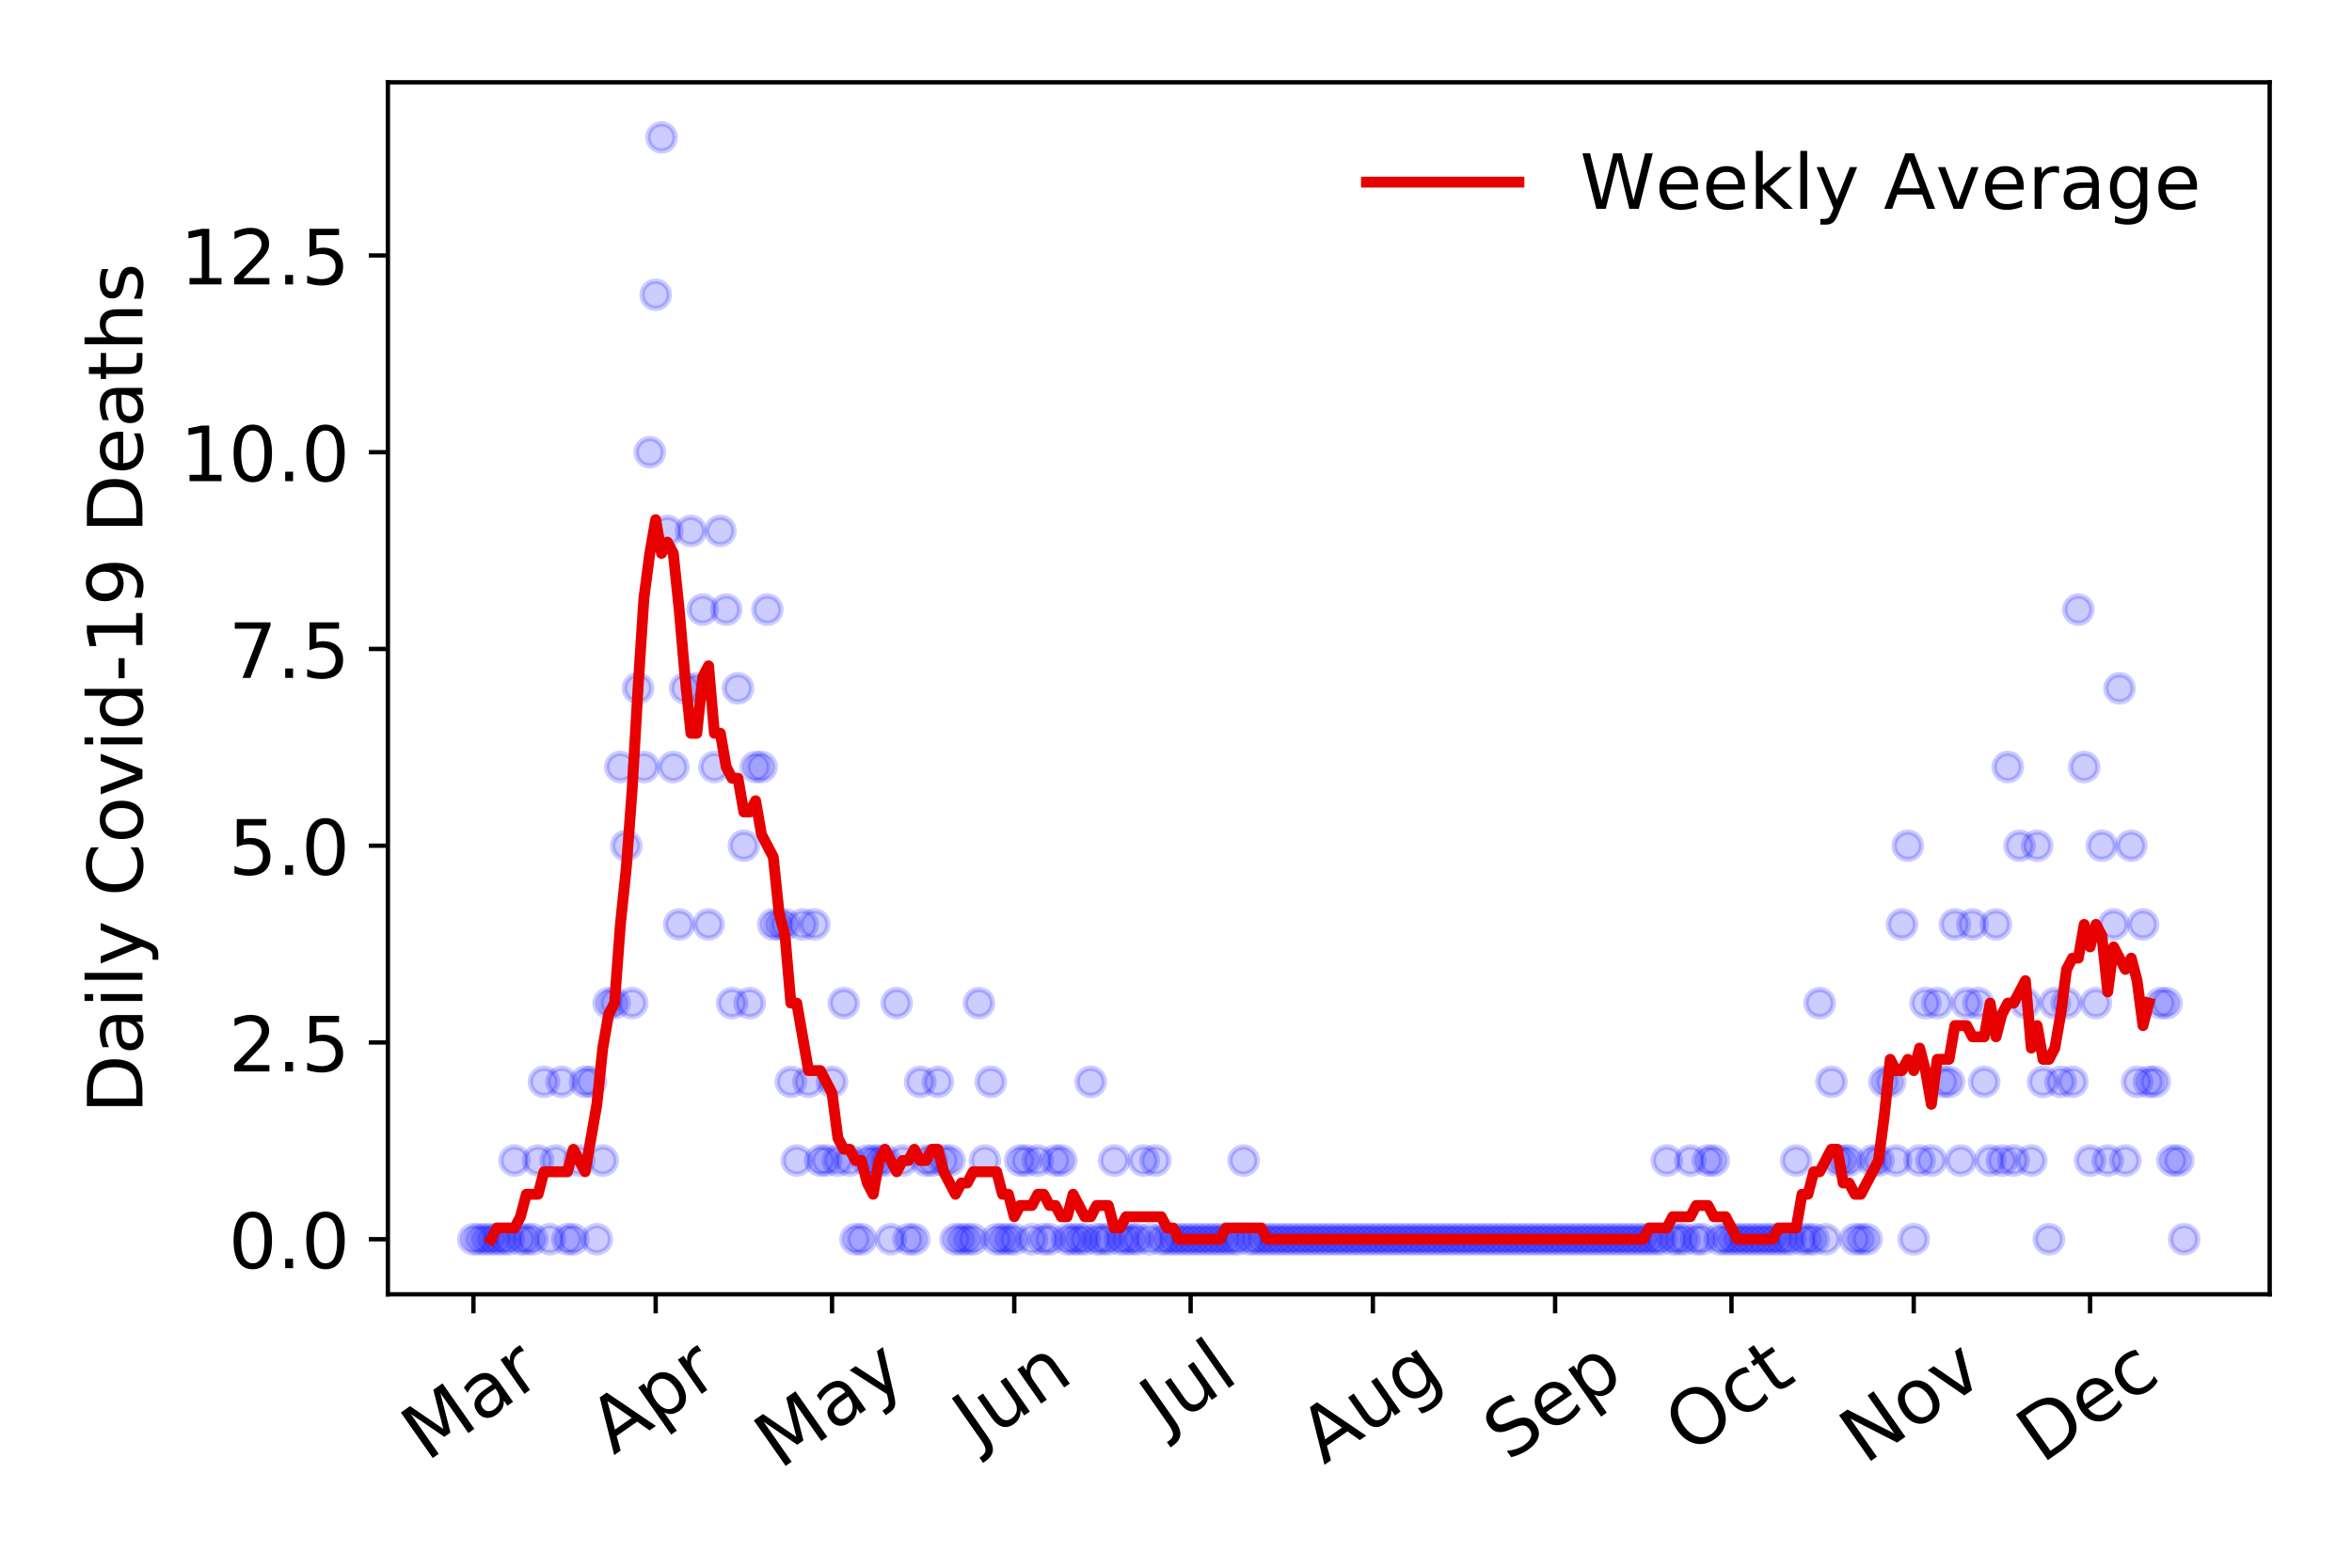 <?xml version="1.0" encoding="utf-8" standalone="no"?>
<!DOCTYPE svg PUBLIC "-//W3C//DTD SVG 1.1//EN"
  "http://www.w3.org/Graphics/SVG/1.1/DTD/svg11.dtd">
<!-- Created with matplotlib (https://matplotlib.org/) -->
<svg height="288pt" version="1.1" viewBox="0 0 432 288" width="432pt" xmlns="http://www.w3.org/2000/svg" xmlns:xlink="http://www.w3.org/1999/xlink">
 <defs>
  <style type="text/css">
*{stroke-linecap:butt;stroke-linejoin:round;}
  </style>
 </defs>
 <g id="figure_1">
  <g id="patch_1">
   <path d="M 0 288 
L 432 288 
L 432 0 
L 0 0 
z
" style="fill:#ffffff;"/>
  </g>
  <g id="axes_1">
   <g id="patch_2">
    <path d="M 71.245 237.778 
L 416.88 237.778 
L 416.88 15.12 
L 71.245 15.12 
z
" style="fill:#ffffff;"/>
   </g>
   <g id="matplotlib.axis_1">
    <g id="xtick_1">
     <g id="line2d_1">
      <defs>
       <path d="M 0 0 
L 0 3.5 
" id="m90c7602554" style="stroke:#000000;stroke-width:0.8;"/>
      </defs>
      <g>
       <use style="stroke:#000000;stroke-width:0.8;" x="86.956" xlink:href="#m90c7602554" y="237.778"/>
      </g>
     </g>
     <g id="text_1">
      <!-- Mar -->
      <defs>
       <path d="M 9.812 72.906 
L 24.516 72.906 
L 43.109 23.297 
L 61.812 72.906 
L 76.516 72.906 
L 76.516 0 
L 66.891 0 
L 66.891 64.016 
L 48.094 14.016 
L 38.188 14.016 
L 19.391 64.016 
L 19.391 0 
L 9.812 0 
z
" id="DejaVuSans-77"/>
       <path d="M 34.281 27.484 
Q 23.391 27.484 19.188 25 
Q 14.984 22.516 14.984 16.5 
Q 14.984 11.719 18.141 8.906 
Q 21.297 6.109 26.703 6.109 
Q 34.188 6.109 38.703 11.406 
Q 43.219 16.703 43.219 25.484 
L 43.219 27.484 
z
M 52.203 31.203 
L 52.203 0 
L 43.219 0 
L 43.219 8.297 
Q 40.141 3.328 35.547 0.953 
Q 30.953 -1.422 24.312 -1.422 
Q 15.922 -1.422 10.953 3.297 
Q 6 8.016 6 15.922 
Q 6 25.141 12.172 29.828 
Q 18.359 34.516 30.609 34.516 
L 43.219 34.516 
L 43.219 35.406 
Q 43.219 41.609 39.141 45 
Q 35.062 48.391 27.688 48.391 
Q 23 48.391 18.547 47.266 
Q 14.109 46.141 10.016 43.891 
L 10.016 52.203 
Q 14.938 54.109 19.578 55.047 
Q 24.219 56 28.609 56 
Q 40.484 56 46.344 49.844 
Q 52.203 43.703 52.203 31.203 
z
" id="DejaVuSans-97"/>
       <path d="M 41.109 46.297 
Q 39.594 47.172 37.812 47.578 
Q 36.031 48 33.891 48 
Q 26.266 48 22.188 43.047 
Q 18.109 38.094 18.109 28.812 
L 18.109 0 
L 9.078 0 
L 9.078 54.688 
L 18.109 54.688 
L 18.109 46.188 
Q 20.953 51.172 25.484 53.578 
Q 30.031 56 36.531 56 
Q 37.453 56 38.578 55.875 
Q 39.703 55.766 41.062 55.516 
z
" id="DejaVuSans-114"/>
      </defs>
      <g transform="translate(78.353 268.643)rotate(-35)scale(0.14 -0.14)">
       <use xlink:href="#DejaVuSans-77"/>
       <use x="86.279" xlink:href="#DejaVuSans-97"/>
       <use x="147.559" xlink:href="#DejaVuSans-114"/>
      </g>
     </g>
    </g>
    <g id="xtick_2">
     <g id="line2d_2">
      <g>
       <use style="stroke:#000000;stroke-width:0.8;" x="120.429" xlink:href="#m90c7602554" y="237.778"/>
      </g>
     </g>
     <g id="text_2">
      <!-- Apr -->
      <defs>
       <path d="M 34.188 63.188 
L 20.797 26.906 
L 47.609 26.906 
z
M 28.609 72.906 
L 39.797 72.906 
L 67.578 0 
L 57.328 0 
L 50.688 18.703 
L 17.828 18.703 
L 11.188 0 
L 0.781 0 
z
" id="DejaVuSans-65"/>
       <path d="M 18.109 8.203 
L 18.109 -20.797 
L 9.078 -20.797 
L 9.078 54.688 
L 18.109 54.688 
L 18.109 46.391 
Q 20.953 51.266 25.266 53.625 
Q 29.594 56 35.594 56 
Q 45.562 56 51.781 48.094 
Q 58.016 40.188 58.016 27.297 
Q 58.016 14.406 51.781 6.484 
Q 45.562 -1.422 35.594 -1.422 
Q 29.594 -1.422 25.266 0.953 
Q 20.953 3.328 18.109 8.203 
z
M 48.688 27.297 
Q 48.688 37.203 44.609 42.844 
Q 40.531 48.484 33.406 48.484 
Q 26.266 48.484 22.188 42.844 
Q 18.109 37.203 18.109 27.297 
Q 18.109 17.391 22.188 11.75 
Q 26.266 6.109 33.406 6.109 
Q 40.531 6.109 44.609 11.75 
Q 48.688 17.391 48.688 27.297 
z
" id="DejaVuSans-112"/>
      </defs>
      <g transform="translate(112.724 267.384)rotate(-35)scale(0.14 -0.14)">
       <use xlink:href="#DejaVuSans-65"/>
       <use x="68.408" xlink:href="#DejaVuSans-112"/>
       <use x="131.885" xlink:href="#DejaVuSans-114"/>
      </g>
     </g>
    </g>
    <g id="xtick_3">
     <g id="line2d_3">
      <g>
       <use style="stroke:#000000;stroke-width:0.8;" x="152.822" xlink:href="#m90c7602554" y="237.778"/>
      </g>
     </g>
     <g id="text_3">
      <!-- May -->
      <defs>
       <path d="M 32.172 -5.078 
Q 28.375 -14.844 24.75 -17.812 
Q 21.141 -20.797 15.094 -20.797 
L 7.906 -20.797 
L 7.906 -13.281 
L 13.188 -13.281 
Q 16.891 -13.281 18.938 -11.516 
Q 21 -9.766 23.484 -3.219 
L 25.094 0.875 
L 2.984 54.688 
L 12.5 54.688 
L 29.594 11.922 
L 46.688 54.688 
L 56.203 54.688 
z
" id="DejaVuSans-121"/>
      </defs>
      <g transform="translate(143.182 270.094)rotate(-35)scale(0.14 -0.14)">
       <use xlink:href="#DejaVuSans-77"/>
       <use x="86.279" xlink:href="#DejaVuSans-97"/>
       <use x="147.559" xlink:href="#DejaVuSans-121"/>
      </g>
     </g>
    </g>
    <g id="xtick_4">
     <g id="line2d_4">
      <g>
       <use style="stroke:#000000;stroke-width:0.8;" x="186.295" xlink:href="#m90c7602554" y="237.778"/>
      </g>
     </g>
     <g id="text_4">
      <!-- Jun -->
      <defs>
       <path d="M 9.812 72.906 
L 19.672 72.906 
L 19.672 5.078 
Q 19.672 -8.109 14.672 -14.062 
Q 9.672 -20.016 -1.422 -20.016 
L -5.172 -20.016 
L -5.172 -11.719 
L -2.094 -11.719 
Q 4.438 -11.719 7.125 -8.047 
Q 9.812 -4.391 9.812 5.078 
z
" id="DejaVuSans-74"/>
       <path d="M 8.5 21.578 
L 8.5 54.688 
L 17.484 54.688 
L 17.484 21.922 
Q 17.484 14.156 20.5 10.266 
Q 23.531 6.391 29.594 6.391 
Q 36.859 6.391 41.078 11.031 
Q 45.312 15.672 45.312 23.688 
L 45.312 54.688 
L 54.297 54.688 
L 54.297 0 
L 45.312 0 
L 45.312 8.406 
Q 42.047 3.422 37.719 1 
Q 33.406 -1.422 27.688 -1.422 
Q 18.266 -1.422 13.375 4.438 
Q 8.5 10.297 8.5 21.578 
z
M 31.109 56 
z
" id="DejaVuSans-117"/>
       <path d="M 54.891 33.016 
L 54.891 0 
L 45.906 0 
L 45.906 32.719 
Q 45.906 40.484 42.875 44.328 
Q 39.844 48.188 33.797 48.188 
Q 26.516 48.188 22.312 43.547 
Q 18.109 38.922 18.109 30.906 
L 18.109 0 
L 9.078 0 
L 9.078 54.688 
L 18.109 54.688 
L 18.109 46.188 
Q 21.344 51.125 25.703 53.562 
Q 30.078 56 35.797 56 
Q 45.219 56 50.047 50.172 
Q 54.891 44.344 54.891 33.016 
z
" id="DejaVuSans-110"/>
      </defs>
      <g transform="translate(179.551 266.039)rotate(-35)scale(0.14 -0.14)">
       <use xlink:href="#DejaVuSans-74"/>
       <use x="29.492" xlink:href="#DejaVuSans-117"/>
       <use x="92.871" xlink:href="#DejaVuSans-110"/>
      </g>
     </g>
    </g>
    <g id="xtick_5">
     <g id="line2d_5">
      <g>
       <use style="stroke:#000000;stroke-width:0.8;" x="218.688" xlink:href="#m90c7602554" y="237.778"/>
      </g>
     </g>
     <g id="text_5">
      <!-- Jul -->
      <defs>
       <path d="M 9.422 75.984 
L 18.406 75.984 
L 18.406 0 
L 9.422 0 
z
" id="DejaVuSans-108"/>
      </defs>
      <g transform="translate(213.985 263.181)rotate(-35)scale(0.14 -0.14)">
       <use xlink:href="#DejaVuSans-74"/>
       <use x="29.492" xlink:href="#DejaVuSans-117"/>
       <use x="92.871" xlink:href="#DejaVuSans-108"/>
      </g>
     </g>
    </g>
    <g id="xtick_6">
     <g id="line2d_6">
      <g>
       <use style="stroke:#000000;stroke-width:0.8;" x="252.161" xlink:href="#m90c7602554" y="237.778"/>
      </g>
     </g>
     <g id="text_6">
      <!-- Aug -->
      <defs>
       <path d="M 45.406 27.984 
Q 45.406 37.75 41.375 43.109 
Q 37.359 48.484 30.078 48.484 
Q 22.859 48.484 18.828 43.109 
Q 14.797 37.75 14.797 27.984 
Q 14.797 18.266 18.828 12.891 
Q 22.859 7.516 30.078 7.516 
Q 37.359 7.516 41.375 12.891 
Q 45.406 18.266 45.406 27.984 
z
M 54.391 6.781 
Q 54.391 -7.172 48.188 -13.984 
Q 42 -20.797 29.203 -20.797 
Q 24.469 -20.797 20.266 -20.094 
Q 16.062 -19.391 12.109 -17.922 
L 12.109 -9.188 
Q 16.062 -11.328 19.922 -12.344 
Q 23.781 -13.375 27.781 -13.375 
Q 36.625 -13.375 41.016 -8.766 
Q 45.406 -4.156 45.406 5.172 
L 45.406 9.625 
Q 42.625 4.781 38.281 2.391 
Q 33.938 0 27.875 0 
Q 17.828 0 11.672 7.656 
Q 5.516 15.328 5.516 27.984 
Q 5.516 40.672 11.672 48.328 
Q 17.828 56 27.875 56 
Q 33.938 56 38.281 53.609 
Q 42.625 51.219 45.406 46.391 
L 45.406 54.688 
L 54.391 54.688 
z
" id="DejaVuSans-103"/>
      </defs>
      <g transform="translate(243.18 269.172)rotate(-35)scale(0.14 -0.14)">
       <use xlink:href="#DejaVuSans-65"/>
       <use x="68.408" xlink:href="#DejaVuSans-117"/>
       <use x="131.787" xlink:href="#DejaVuSans-103"/>
      </g>
     </g>
    </g>
    <g id="xtick_7">
     <g id="line2d_7">
      <g>
       <use style="stroke:#000000;stroke-width:0.8;" x="285.634" xlink:href="#m90c7602554" y="237.778"/>
      </g>
     </g>
     <g id="text_7">
      <!-- Sep -->
      <defs>
       <path d="M 53.516 70.516 
L 53.516 60.891 
Q 47.906 63.578 42.922 64.891 
Q 37.938 66.219 33.297 66.219 
Q 25.25 66.219 20.875 63.094 
Q 16.5 59.969 16.5 54.203 
Q 16.5 49.359 19.406 46.891 
Q 22.312 44.438 30.422 42.922 
L 36.375 41.703 
Q 47.406 39.594 52.656 34.297 
Q 57.906 29 57.906 20.125 
Q 57.906 9.516 50.797 4.047 
Q 43.703 -1.422 29.984 -1.422 
Q 24.812 -1.422 18.969 -0.25 
Q 13.141 0.922 6.891 3.219 
L 6.891 13.375 
Q 12.891 10.016 18.656 8.297 
Q 24.422 6.594 29.984 6.594 
Q 38.422 6.594 43.016 9.906 
Q 47.609 13.234 47.609 19.391 
Q 47.609 24.75 44.312 27.781 
Q 41.016 30.812 33.5 32.328 
L 27.484 33.5 
Q 16.453 35.688 11.516 40.375 
Q 6.594 45.062 6.594 53.422 
Q 6.594 63.094 13.406 68.656 
Q 20.219 74.219 32.172 74.219 
Q 37.312 74.219 42.625 73.281 
Q 47.953 72.359 53.516 70.516 
z
" id="DejaVuSans-83"/>
       <path d="M 56.203 29.594 
L 56.203 25.203 
L 14.891 25.203 
Q 15.484 15.922 20.484 11.062 
Q 25.484 6.203 34.422 6.203 
Q 39.594 6.203 44.453 7.469 
Q 49.312 8.734 54.109 11.281 
L 54.109 2.781 
Q 49.266 0.734 44.188 -0.344 
Q 39.109 -1.422 33.891 -1.422 
Q 20.797 -1.422 13.156 6.188 
Q 5.516 13.812 5.516 26.812 
Q 5.516 40.234 12.766 48.109 
Q 20.016 56 32.328 56 
Q 43.359 56 49.781 48.891 
Q 56.203 41.797 56.203 29.594 
z
M 47.219 32.234 
Q 47.125 39.594 43.094 43.984 
Q 39.062 48.391 32.422 48.391 
Q 24.906 48.391 20.391 44.141 
Q 15.875 39.891 15.188 32.172 
z
" id="DejaVuSans-101"/>
      </defs>
      <g transform="translate(277.041 268.629)rotate(-35)scale(0.14 -0.14)">
       <use xlink:href="#DejaVuSans-83"/>
       <use x="63.477" xlink:href="#DejaVuSans-101"/>
       <use x="125" xlink:href="#DejaVuSans-112"/>
      </g>
     </g>
    </g>
    <g id="xtick_8">
     <g id="line2d_8">
      <g>
       <use style="stroke:#000000;stroke-width:0.8;" x="318.027" xlink:href="#m90c7602554" y="237.778"/>
      </g>
     </g>
     <g id="text_8">
      <!-- Oct -->
      <defs>
       <path d="M 39.406 66.219 
Q 28.656 66.219 22.328 58.203 
Q 16.016 50.203 16.016 36.375 
Q 16.016 22.609 22.328 14.594 
Q 28.656 6.594 39.406 6.594 
Q 50.141 6.594 56.422 14.594 
Q 62.703 22.609 62.703 36.375 
Q 62.703 50.203 56.422 58.203 
Q 50.141 66.219 39.406 66.219 
z
M 39.406 74.219 
Q 54.734 74.219 63.906 63.938 
Q 73.094 53.656 73.094 36.375 
Q 73.094 19.141 63.906 8.859 
Q 54.734 -1.422 39.406 -1.422 
Q 24.031 -1.422 14.812 8.828 
Q 5.609 19.094 5.609 36.375 
Q 5.609 53.656 14.812 63.938 
Q 24.031 74.219 39.406 74.219 
z
" id="DejaVuSans-79"/>
       <path d="M 48.781 52.594 
L 48.781 44.188 
Q 44.969 46.297 41.141 47.344 
Q 37.312 48.391 33.406 48.391 
Q 24.656 48.391 19.812 42.844 
Q 14.984 37.312 14.984 27.297 
Q 14.984 17.281 19.812 11.734 
Q 24.656 6.203 33.406 6.203 
Q 37.312 6.203 41.141 7.25 
Q 44.969 8.297 48.781 10.406 
L 48.781 2.094 
Q 45.016 0.344 40.984 -0.531 
Q 36.969 -1.422 32.422 -1.422 
Q 20.062 -1.422 12.781 6.344 
Q 5.516 14.109 5.516 27.297 
Q 5.516 40.672 12.859 48.328 
Q 20.219 56 33.016 56 
Q 37.156 56 41.109 55.141 
Q 45.062 54.297 48.781 52.594 
z
" id="DejaVuSans-99"/>
       <path d="M 18.312 70.219 
L 18.312 54.688 
L 36.812 54.688 
L 36.812 47.703 
L 18.312 47.703 
L 18.312 18.016 
Q 18.312 11.328 20.141 9.422 
Q 21.969 7.516 27.594 7.516 
L 36.812 7.516 
L 36.812 0 
L 27.594 0 
Q 17.188 0 13.234 3.875 
Q 9.281 7.766 9.281 18.016 
L 9.281 47.703 
L 2.688 47.703 
L 2.688 54.688 
L 9.281 54.688 
L 9.281 70.219 
z
" id="DejaVuSans-116"/>
      </defs>
      <g transform="translate(310.328 267.377)rotate(-35)scale(0.14 -0.14)">
       <use xlink:href="#DejaVuSans-79"/>
       <use x="78.711" xlink:href="#DejaVuSans-99"/>
       <use x="133.691" xlink:href="#DejaVuSans-116"/>
      </g>
     </g>
    </g>
    <g id="xtick_9">
     <g id="line2d_9">
      <g>
       <use style="stroke:#000000;stroke-width:0.8;" x="351.5" xlink:href="#m90c7602554" y="237.778"/>
      </g>
     </g>
     <g id="text_9">
      <!-- Nov -->
      <defs>
       <path d="M 9.812 72.906 
L 23.094 72.906 
L 55.422 11.922 
L 55.422 72.906 
L 64.984 72.906 
L 64.984 0 
L 51.703 0 
L 19.391 60.984 
L 19.391 0 
L 9.812 0 
z
" id="DejaVuSans-78"/>
       <path d="M 30.609 48.391 
Q 23.391 48.391 19.188 42.75 
Q 14.984 37.109 14.984 27.297 
Q 14.984 17.484 19.156 11.844 
Q 23.344 6.203 30.609 6.203 
Q 37.797 6.203 41.984 11.859 
Q 46.188 17.531 46.188 27.297 
Q 46.188 37.016 41.984 42.703 
Q 37.797 48.391 30.609 48.391 
z
M 30.609 56 
Q 42.328 56 49.016 48.375 
Q 55.719 40.766 55.719 27.297 
Q 55.719 13.875 49.016 6.219 
Q 42.328 -1.422 30.609 -1.422 
Q 18.844 -1.422 12.172 6.219 
Q 5.516 13.875 5.516 27.297 
Q 5.516 40.766 12.172 48.375 
Q 18.844 56 30.609 56 
z
" id="DejaVuSans-111"/>
       <path d="M 2.984 54.688 
L 12.5 54.688 
L 29.594 8.797 
L 46.688 54.688 
L 56.203 54.688 
L 35.688 0 
L 23.484 0 
z
" id="DejaVuSans-118"/>
      </defs>
      <g transform="translate(342.523 269.166)rotate(-35)scale(0.14 -0.14)">
       <use xlink:href="#DejaVuSans-78"/>
       <use x="74.805" xlink:href="#DejaVuSans-111"/>
       <use x="135.986" xlink:href="#DejaVuSans-118"/>
      </g>
     </g>
    </g>
    <g id="xtick_10">
     <g id="line2d_10">
      <g>
       <use style="stroke:#000000;stroke-width:0.8;" x="383.893" xlink:href="#m90c7602554" y="237.778"/>
      </g>
     </g>
     <g id="text_10">
      <!-- Dec -->
      <defs>
       <path d="M 19.672 64.797 
L 19.672 8.109 
L 31.594 8.109 
Q 46.688 8.109 53.688 14.938 
Q 60.688 21.781 60.688 36.531 
Q 60.688 51.172 53.688 57.984 
Q 46.688 64.797 31.594 64.797 
z
M 9.812 72.906 
L 30.078 72.906 
Q 51.266 72.906 61.172 64.094 
Q 71.094 55.281 71.094 36.531 
Q 71.094 17.672 61.125 8.828 
Q 51.172 0 30.078 0 
L 9.812 0 
z
" id="DejaVuSans-68"/>
      </defs>
      <g transform="translate(375.012 269.032)rotate(-35)scale(0.14 -0.14)">
       <use xlink:href="#DejaVuSans-68"/>
       <use x="77.002" xlink:href="#DejaVuSans-101"/>
       <use x="138.525" xlink:href="#DejaVuSans-99"/>
      </g>
     </g>
    </g>
   </g>
   <g id="matplotlib.axis_2">
    <g id="ytick_1">
     <g id="line2d_11">
      <defs>
       <path d="M 0 0 
L -3.5 0 
" id="m98ffd6d357" style="stroke:#000000;stroke-width:0.8;"/>
      </defs>
      <g>
       <use style="stroke:#000000;stroke-width:0.8;" x="71.245" xlink:href="#m98ffd6d357" y="227.657"/>
      </g>
     </g>
     <g id="text_11">
      <!-- 0.0 -->
      <defs>
       <path d="M 31.781 66.406 
Q 24.172 66.406 20.328 58.906 
Q 16.5 51.422 16.5 36.375 
Q 16.5 21.391 20.328 13.891 
Q 24.172 6.391 31.781 6.391 
Q 39.453 6.391 43.281 13.891 
Q 47.125 21.391 47.125 36.375 
Q 47.125 51.422 43.281 58.906 
Q 39.453 66.406 31.781 66.406 
z
M 31.781 74.219 
Q 44.047 74.219 50.516 64.516 
Q 56.984 54.828 56.984 36.375 
Q 56.984 17.969 50.516 8.266 
Q 44.047 -1.422 31.781 -1.422 
Q 19.531 -1.422 13.062 8.266 
Q 6.594 17.969 6.594 36.375 
Q 6.594 54.828 13.062 64.516 
Q 19.531 74.219 31.781 74.219 
z
" id="DejaVuSans-48"/>
       <path d="M 10.688 12.406 
L 21 12.406 
L 21 0 
L 10.688 0 
z
" id="DejaVuSans-46"/>
      </defs>
      <g transform="translate(41.981 232.976)scale(0.14 -0.14)">
       <use xlink:href="#DejaVuSans-48"/>
       <use x="63.623" xlink:href="#DejaVuSans-46"/>
       <use x="95.41" xlink:href="#DejaVuSans-48"/>
      </g>
     </g>
    </g>
    <g id="ytick_2">
     <g id="line2d_12">
      <g>
       <use style="stroke:#000000;stroke-width:0.8;" x="71.245" xlink:href="#m98ffd6d357" y="191.512"/>
      </g>
     </g>
     <g id="text_12">
      <!-- 2.5 -->
      <defs>
       <path d="M 19.188 8.297 
L 53.609 8.297 
L 53.609 0 
L 7.328 0 
L 7.328 8.297 
Q 12.938 14.109 22.625 23.891 
Q 32.328 33.688 34.812 36.531 
Q 39.547 41.844 41.422 45.531 
Q 43.312 49.219 43.312 52.781 
Q 43.312 58.594 39.234 62.25 
Q 35.156 65.922 28.609 65.922 
Q 23.969 65.922 18.812 64.312 
Q 13.672 62.703 7.812 59.422 
L 7.812 69.391 
Q 13.766 71.781 18.938 73 
Q 24.125 74.219 28.422 74.219 
Q 39.75 74.219 46.484 68.547 
Q 53.219 62.891 53.219 53.422 
Q 53.219 48.922 51.531 44.891 
Q 49.859 40.875 45.406 35.406 
Q 44.188 33.984 37.641 27.219 
Q 31.109 20.453 19.188 8.297 
z
" id="DejaVuSans-50"/>
       <path d="M 10.797 72.906 
L 49.516 72.906 
L 49.516 64.594 
L 19.828 64.594 
L 19.828 46.734 
Q 21.969 47.469 24.109 47.828 
Q 26.266 48.188 28.422 48.188 
Q 40.625 48.188 47.75 41.5 
Q 54.891 34.812 54.891 23.391 
Q 54.891 11.625 47.562 5.094 
Q 40.234 -1.422 26.906 -1.422 
Q 22.312 -1.422 17.547 -0.641 
Q 12.797 0.141 7.719 1.703 
L 7.719 11.625 
Q 12.109 9.234 16.797 8.062 
Q 21.484 6.891 26.703 6.891 
Q 35.156 6.891 40.078 11.328 
Q 45.016 15.766 45.016 23.391 
Q 45.016 31 40.078 35.438 
Q 35.156 39.891 26.703 39.891 
Q 22.75 39.891 18.812 39.016 
Q 14.891 38.141 10.797 36.281 
z
" id="DejaVuSans-53"/>
      </defs>
      <g transform="translate(41.981 196.83)scale(0.14 -0.14)">
       <use xlink:href="#DejaVuSans-50"/>
       <use x="63.623" xlink:href="#DejaVuSans-46"/>
       <use x="95.41" xlink:href="#DejaVuSans-53"/>
      </g>
     </g>
    </g>
    <g id="ytick_3">
     <g id="line2d_13">
      <g>
       <use style="stroke:#000000;stroke-width:0.8;" x="71.245" xlink:href="#m98ffd6d357" y="155.366"/>
      </g>
     </g>
     <g id="text_13">
      <!-- 5.0 -->
      <g transform="translate(41.981 160.685)scale(0.14 -0.14)">
       <use xlink:href="#DejaVuSans-53"/>
       <use x="63.623" xlink:href="#DejaVuSans-46"/>
       <use x="95.41" xlink:href="#DejaVuSans-48"/>
      </g>
     </g>
    </g>
    <g id="ytick_4">
     <g id="line2d_14">
      <g>
       <use style="stroke:#000000;stroke-width:0.8;" x="71.245" xlink:href="#m98ffd6d357" y="119.22"/>
      </g>
     </g>
     <g id="text_14">
      <!-- 7.5 -->
      <defs>
       <path d="M 8.203 72.906 
L 55.078 72.906 
L 55.078 68.703 
L 28.609 0 
L 18.312 0 
L 43.219 64.594 
L 8.203 64.594 
z
" id="DejaVuSans-55"/>
      </defs>
      <g transform="translate(41.981 124.539)scale(0.14 -0.14)">
       <use xlink:href="#DejaVuSans-55"/>
       <use x="63.623" xlink:href="#DejaVuSans-46"/>
       <use x="95.41" xlink:href="#DejaVuSans-53"/>
      </g>
     </g>
    </g>
    <g id="ytick_5">
     <g id="line2d_15">
      <g>
       <use style="stroke:#000000;stroke-width:0.8;" x="71.245" xlink:href="#m98ffd6d357" y="83.074"/>
      </g>
     </g>
     <g id="text_15">
      <!-- 10.0 -->
      <defs>
       <path d="M 12.406 8.297 
L 28.516 8.297 
L 28.516 63.922 
L 10.984 60.406 
L 10.984 69.391 
L 28.422 72.906 
L 38.281 72.906 
L 38.281 8.297 
L 54.391 8.297 
L 54.391 0 
L 12.406 0 
z
" id="DejaVuSans-49"/>
      </defs>
      <g transform="translate(33.073 88.393)scale(0.14 -0.14)">
       <use xlink:href="#DejaVuSans-49"/>
       <use x="63.623" xlink:href="#DejaVuSans-48"/>
       <use x="127.246" xlink:href="#DejaVuSans-46"/>
       <use x="159.033" xlink:href="#DejaVuSans-48"/>
      </g>
     </g>
    </g>
    <g id="ytick_6">
     <g id="line2d_16">
      <g>
       <use style="stroke:#000000;stroke-width:0.8;" x="71.245" xlink:href="#m98ffd6d357" y="46.928"/>
      </g>
     </g>
     <g id="text_16">
      <!-- 12.5 -->
      <g transform="translate(33.073 52.247)scale(0.14 -0.14)">
       <use xlink:href="#DejaVuSans-49"/>
       <use x="63.623" xlink:href="#DejaVuSans-50"/>
       <use x="127.246" xlink:href="#DejaVuSans-46"/>
       <use x="159.033" xlink:href="#DejaVuSans-53"/>
      </g>
     </g>
    </g>
    <g id="text_17">
     <!-- Daily Covid-19 Deaths -->
     <defs>
      <path d="M 9.422 54.688 
L 18.406 54.688 
L 18.406 0 
L 9.422 0 
z
M 9.422 75.984 
L 18.406 75.984 
L 18.406 64.594 
L 9.422 64.594 
z
" id="DejaVuSans-105"/>
      <path id="DejaVuSans-32"/>
      <path d="M 64.406 67.281 
L 64.406 56.891 
Q 59.422 61.531 53.781 63.812 
Q 48.141 66.109 41.797 66.109 
Q 29.297 66.109 22.656 58.469 
Q 16.016 50.828 16.016 36.375 
Q 16.016 21.969 22.656 14.328 
Q 29.297 6.688 41.797 6.688 
Q 48.141 6.688 53.781 8.984 
Q 59.422 11.281 64.406 15.922 
L 64.406 5.609 
Q 59.234 2.094 53.438 0.328 
Q 47.656 -1.422 41.219 -1.422 
Q 24.656 -1.422 15.125 8.703 
Q 5.609 18.844 5.609 36.375 
Q 5.609 53.953 15.125 64.078 
Q 24.656 74.219 41.219 74.219 
Q 47.75 74.219 53.531 72.484 
Q 59.328 70.75 64.406 67.281 
z
" id="DejaVuSans-67"/>
      <path d="M 45.406 46.391 
L 45.406 75.984 
L 54.391 75.984 
L 54.391 0 
L 45.406 0 
L 45.406 8.203 
Q 42.578 3.328 38.25 0.953 
Q 33.938 -1.422 27.875 -1.422 
Q 17.969 -1.422 11.734 6.484 
Q 5.516 14.406 5.516 27.297 
Q 5.516 40.188 11.734 48.094 
Q 17.969 56 27.875 56 
Q 33.938 56 38.25 53.625 
Q 42.578 51.266 45.406 46.391 
z
M 14.797 27.297 
Q 14.797 17.391 18.875 11.75 
Q 22.953 6.109 30.078 6.109 
Q 37.203 6.109 41.297 11.75 
Q 45.406 17.391 45.406 27.297 
Q 45.406 37.203 41.297 42.844 
Q 37.203 48.484 30.078 48.484 
Q 22.953 48.484 18.875 42.844 
Q 14.797 37.203 14.797 27.297 
z
" id="DejaVuSans-100"/>
      <path d="M 4.891 31.391 
L 31.203 31.391 
L 31.203 23.391 
L 4.891 23.391 
z
" id="DejaVuSans-45"/>
      <path d="M 10.984 1.516 
L 10.984 10.5 
Q 14.703 8.734 18.5 7.812 
Q 22.312 6.891 25.984 6.891 
Q 35.75 6.891 40.891 13.453 
Q 46.047 20.016 46.781 33.406 
Q 43.953 29.203 39.594 26.953 
Q 35.25 24.703 29.984 24.703 
Q 19.047 24.703 12.672 31.312 
Q 6.297 37.938 6.297 49.422 
Q 6.297 60.641 12.938 67.422 
Q 19.578 74.219 30.609 74.219 
Q 43.266 74.219 49.922 64.516 
Q 56.594 54.828 56.594 36.375 
Q 56.594 19.141 48.406 8.859 
Q 40.234 -1.422 26.422 -1.422 
Q 22.703 -1.422 18.891 -0.688 
Q 15.094 0.047 10.984 1.516 
z
M 30.609 32.422 
Q 37.25 32.422 41.125 36.953 
Q 45.016 41.5 45.016 49.422 
Q 45.016 57.281 41.125 61.844 
Q 37.25 66.406 30.609 66.406 
Q 23.969 66.406 20.094 61.844 
Q 16.219 57.281 16.219 49.422 
Q 16.219 41.5 20.094 36.953 
Q 23.969 32.422 30.609 32.422 
z
" id="DejaVuSans-57"/>
      <path d="M 54.891 33.016 
L 54.891 0 
L 45.906 0 
L 45.906 32.719 
Q 45.906 40.484 42.875 44.328 
Q 39.844 48.188 33.797 48.188 
Q 26.516 48.188 22.312 43.547 
Q 18.109 38.922 18.109 30.906 
L 18.109 0 
L 9.078 0 
L 9.078 75.984 
L 18.109 75.984 
L 18.109 46.188 
Q 21.344 51.125 25.703 53.562 
Q 30.078 56 35.797 56 
Q 45.219 56 50.047 50.172 
Q 54.891 44.344 54.891 33.016 
z
" id="DejaVuSans-104"/>
      <path d="M 44.281 53.078 
L 44.281 44.578 
Q 40.484 46.531 36.375 47.5 
Q 32.281 48.484 27.875 48.484 
Q 21.188 48.484 17.844 46.438 
Q 14.5 44.391 14.5 40.281 
Q 14.5 37.156 16.891 35.375 
Q 19.281 33.594 26.516 31.984 
L 29.594 31.297 
Q 39.156 29.25 43.188 25.516 
Q 47.219 21.781 47.219 15.094 
Q 47.219 7.469 41.188 3.016 
Q 35.156 -1.422 24.609 -1.422 
Q 20.219 -1.422 15.453 -0.562 
Q 10.688 0.297 5.422 2 
L 5.422 11.281 
Q 10.406 8.688 15.234 7.391 
Q 20.062 6.109 24.812 6.109 
Q 31.156 6.109 34.562 8.281 
Q 37.984 10.453 37.984 14.406 
Q 37.984 18.062 35.516 20.016 
Q 33.062 21.969 24.703 23.781 
L 21.578 24.516 
Q 13.234 26.266 9.516 29.906 
Q 5.812 33.547 5.812 39.891 
Q 5.812 47.609 11.281 51.797 
Q 16.75 56 26.812 56 
Q 31.781 56 36.172 55.266 
Q 40.578 54.547 44.281 53.078 
z
" id="DejaVuSans-115"/>
     </defs>
     <g transform="translate(26.162 204.56)rotate(-90)scale(0.14 -0.14)">
      <use xlink:href="#DejaVuSans-68"/>
      <use x="77.002" xlink:href="#DejaVuSans-97"/>
      <use x="138.281" xlink:href="#DejaVuSans-105"/>
      <use x="166.064" xlink:href="#DejaVuSans-108"/>
      <use x="193.848" xlink:href="#DejaVuSans-121"/>
      <use x="253.027" xlink:href="#DejaVuSans-32"/>
      <use x="284.814" xlink:href="#DejaVuSans-67"/>
      <use x="354.639" xlink:href="#DejaVuSans-111"/>
      <use x="415.82" xlink:href="#DejaVuSans-118"/>
      <use x="475" xlink:href="#DejaVuSans-105"/>
      <use x="502.783" xlink:href="#DejaVuSans-100"/>
      <use x="566.26" xlink:href="#DejaVuSans-45"/>
      <use x="602.344" xlink:href="#DejaVuSans-49"/>
      <use x="665.967" xlink:href="#DejaVuSans-57"/>
      <use x="729.59" xlink:href="#DejaVuSans-32"/>
      <use x="761.377" xlink:href="#DejaVuSans-68"/>
      <use x="838.379" xlink:href="#DejaVuSans-101"/>
      <use x="899.902" xlink:href="#DejaVuSans-97"/>
      <use x="961.182" xlink:href="#DejaVuSans-116"/>
      <use x="1000.391" xlink:href="#DejaVuSans-104"/>
      <use x="1063.77" xlink:href="#DejaVuSans-115"/>
     </g>
    </g>
   </g>
   <g id="line2d_17">
    <defs>
     <path d="M 0 2.5 
C 0.663 2.5 1.299 2.237 1.768 1.768 
C 2.237 1.299 2.5 0.663 2.5 0 
C 2.5 -0.663 2.237 -1.299 1.768 -1.768 
C 1.299 -2.237 0.663 -2.5 0 -2.5 
C -0.663 -2.5 -1.299 -2.237 -1.768 -1.768 
C -2.237 -1.299 -2.5 -0.663 -2.5 0 
C -2.5 0.663 -2.237 1.299 -1.768 1.768 
C -1.299 2.237 -0.663 2.5 0 2.5 
z
" id="m3fcaee5c79" style="stroke:#0000ff;stroke-opacity:0.2;"/>
    </defs>
    <g clip-path="url(#pcdaecdf4e2)">
     <use style="fill:#0000ff;fill-opacity:0.2;stroke:#0000ff;stroke-opacity:0.2;" x="86.956" xlink:href="#m3fcaee5c79" y="227.657"/>
     <use style="fill:#0000ff;fill-opacity:0.2;stroke:#0000ff;stroke-opacity:0.2;" x="88.035" xlink:href="#m3fcaee5c79" y="227.657"/>
     <use style="fill:#0000ff;fill-opacity:0.2;stroke:#0000ff;stroke-opacity:0.2;" x="89.115" xlink:href="#m3fcaee5c79" y="227.657"/>
     <use style="fill:#0000ff;fill-opacity:0.2;stroke:#0000ff;stroke-opacity:0.2;" x="90.195" xlink:href="#m3fcaee5c79" y="227.657"/>
     <use style="fill:#0000ff;fill-opacity:0.2;stroke:#0000ff;stroke-opacity:0.2;" x="91.275" xlink:href="#m3fcaee5c79" y="227.657"/>
     <use style="fill:#0000ff;fill-opacity:0.2;stroke:#0000ff;stroke-opacity:0.2;" x="92.355" xlink:href="#m3fcaee5c79" y="227.657"/>
     <use style="fill:#0000ff;fill-opacity:0.2;stroke:#0000ff;stroke-opacity:0.2;" x="93.434" xlink:href="#m3fcaee5c79" y="227.657"/>
     <use style="fill:#0000ff;fill-opacity:0.2;stroke:#0000ff;stroke-opacity:0.2;" x="94.514" xlink:href="#m3fcaee5c79" y="213.199"/>
     <use style="fill:#0000ff;fill-opacity:0.2;stroke:#0000ff;stroke-opacity:0.2;" x="95.594" xlink:href="#m3fcaee5c79" y="227.657"/>
     <use style="fill:#0000ff;fill-opacity:0.2;stroke:#0000ff;stroke-opacity:0.2;" x="96.674" xlink:href="#m3fcaee5c79" y="227.657"/>
     <use style="fill:#0000ff;fill-opacity:0.2;stroke:#0000ff;stroke-opacity:0.2;" x="97.753" xlink:href="#m3fcaee5c79" y="227.657"/>
     <use style="fill:#0000ff;fill-opacity:0.2;stroke:#0000ff;stroke-opacity:0.2;" x="98.833" xlink:href="#m3fcaee5c79" y="213.199"/>
     <use style="fill:#0000ff;fill-opacity:0.2;stroke:#0000ff;stroke-opacity:0.2;" x="99.913" xlink:href="#m3fcaee5c79" y="198.741"/>
     <use style="fill:#0000ff;fill-opacity:0.2;stroke:#0000ff;stroke-opacity:0.2;" x="100.993" xlink:href="#m3fcaee5c79" y="227.657"/>
     <use style="fill:#0000ff;fill-opacity:0.2;stroke:#0000ff;stroke-opacity:0.2;" x="102.072" xlink:href="#m3fcaee5c79" y="213.199"/>
     <use style="fill:#0000ff;fill-opacity:0.2;stroke:#0000ff;stroke-opacity:0.2;" x="103.152" xlink:href="#m3fcaee5c79" y="198.741"/>
     <use style="fill:#0000ff;fill-opacity:0.2;stroke:#0000ff;stroke-opacity:0.2;" x="104.232" xlink:href="#m3fcaee5c79" y="227.657"/>
     <use style="fill:#0000ff;fill-opacity:0.2;stroke:#0000ff;stroke-opacity:0.2;" x="105.312" xlink:href="#m3fcaee5c79" y="227.657"/>
     <use style="fill:#0000ff;fill-opacity:0.2;stroke:#0000ff;stroke-opacity:0.2;" x="106.392" xlink:href="#m3fcaee5c79" y="213.199"/>
     <use style="fill:#0000ff;fill-opacity:0.2;stroke:#0000ff;stroke-opacity:0.2;" x="107.471" xlink:href="#m3fcaee5c79" y="198.741"/>
     <use style="fill:#0000ff;fill-opacity:0.2;stroke:#0000ff;stroke-opacity:0.2;" x="108.551" xlink:href="#m3fcaee5c79" y="198.741"/>
     <use style="fill:#0000ff;fill-opacity:0.2;stroke:#0000ff;stroke-opacity:0.2;" x="109.631" xlink:href="#m3fcaee5c79" y="227.657"/>
     <use style="fill:#0000ff;fill-opacity:0.2;stroke:#0000ff;stroke-opacity:0.2;" x="110.711" xlink:href="#m3fcaee5c79" y="213.199"/>
     <use style="fill:#0000ff;fill-opacity:0.2;stroke:#0000ff;stroke-opacity:0.2;" x="111.79" xlink:href="#m3fcaee5c79" y="184.282"/>
     <use style="fill:#0000ff;fill-opacity:0.2;stroke:#0000ff;stroke-opacity:0.2;" x="112.87" xlink:href="#m3fcaee5c79" y="184.282"/>
     <use style="fill:#0000ff;fill-opacity:0.2;stroke:#0000ff;stroke-opacity:0.2;" x="113.95" xlink:href="#m3fcaee5c79" y="140.907"/>
     <use style="fill:#0000ff;fill-opacity:0.2;stroke:#0000ff;stroke-opacity:0.2;" x="115.03" xlink:href="#m3fcaee5c79" y="155.366"/>
     <use style="fill:#0000ff;fill-opacity:0.2;stroke:#0000ff;stroke-opacity:0.2;" x="116.11" xlink:href="#m3fcaee5c79" y="184.282"/>
     <use style="fill:#0000ff;fill-opacity:0.2;stroke:#0000ff;stroke-opacity:0.2;" x="117.189" xlink:href="#m3fcaee5c79" y="126.449"/>
     <use style="fill:#0000ff;fill-opacity:0.2;stroke:#0000ff;stroke-opacity:0.2;" x="118.269" xlink:href="#m3fcaee5c79" y="140.907"/>
     <use style="fill:#0000ff;fill-opacity:0.2;stroke:#0000ff;stroke-opacity:0.2;" x="119.349" xlink:href="#m3fcaee5c79" y="83.074"/>
     <use style="fill:#0000ff;fill-opacity:0.2;stroke:#0000ff;stroke-opacity:0.2;" x="120.429" xlink:href="#m3fcaee5c79" y="54.157"/>
     <use style="fill:#0000ff;fill-opacity:0.2;stroke:#0000ff;stroke-opacity:0.2;" x="121.508" xlink:href="#m3fcaee5c79" y="25.241"/>
     <use style="fill:#0000ff;fill-opacity:0.2;stroke:#0000ff;stroke-opacity:0.2;" x="122.588" xlink:href="#m3fcaee5c79" y="97.532"/>
     <use style="fill:#0000ff;fill-opacity:0.2;stroke:#0000ff;stroke-opacity:0.2;" x="123.668" xlink:href="#m3fcaee5c79" y="140.907"/>
     <use style="fill:#0000ff;fill-opacity:0.2;stroke:#0000ff;stroke-opacity:0.2;" x="124.748" xlink:href="#m3fcaee5c79" y="169.824"/>
     <use style="fill:#0000ff;fill-opacity:0.2;stroke:#0000ff;stroke-opacity:0.2;" x="125.827" xlink:href="#m3fcaee5c79" y="126.449"/>
     <use style="fill:#0000ff;fill-opacity:0.2;stroke:#0000ff;stroke-opacity:0.2;" x="126.907" xlink:href="#m3fcaee5c79" y="97.532"/>
     <use style="fill:#0000ff;fill-opacity:0.2;stroke:#0000ff;stroke-opacity:0.2;" x="127.987" xlink:href="#m3fcaee5c79" y="126.449"/>
     <use style="fill:#0000ff;fill-opacity:0.2;stroke:#0000ff;stroke-opacity:0.2;" x="129.067" xlink:href="#m3fcaee5c79" y="111.991"/>
     <use style="fill:#0000ff;fill-opacity:0.2;stroke:#0000ff;stroke-opacity:0.2;" x="130.147" xlink:href="#m3fcaee5c79" y="169.824"/>
     <use style="fill:#0000ff;fill-opacity:0.2;stroke:#0000ff;stroke-opacity:0.2;" x="131.226" xlink:href="#m3fcaee5c79" y="140.907"/>
     <use style="fill:#0000ff;fill-opacity:0.2;stroke:#0000ff;stroke-opacity:0.2;" x="132.306" xlink:href="#m3fcaee5c79" y="97.532"/>
     <use style="fill:#0000ff;fill-opacity:0.2;stroke:#0000ff;stroke-opacity:0.2;" x="133.386" xlink:href="#m3fcaee5c79" y="111.991"/>
     <use style="fill:#0000ff;fill-opacity:0.2;stroke:#0000ff;stroke-opacity:0.2;" x="134.466" xlink:href="#m3fcaee5c79" y="184.282"/>
     <use style="fill:#0000ff;fill-opacity:0.2;stroke:#0000ff;stroke-opacity:0.2;" x="135.545" xlink:href="#m3fcaee5c79" y="126.449"/>
     <use style="fill:#0000ff;fill-opacity:0.2;stroke:#0000ff;stroke-opacity:0.2;" x="136.625" xlink:href="#m3fcaee5c79" y="155.366"/>
     <use style="fill:#0000ff;fill-opacity:0.2;stroke:#0000ff;stroke-opacity:0.2;" x="137.705" xlink:href="#m3fcaee5c79" y="184.282"/>
     <use style="fill:#0000ff;fill-opacity:0.2;stroke:#0000ff;stroke-opacity:0.2;" x="138.785" xlink:href="#m3fcaee5c79" y="140.907"/>
     <use style="fill:#0000ff;fill-opacity:0.2;stroke:#0000ff;stroke-opacity:0.2;" x="139.865" xlink:href="#m3fcaee5c79" y="140.907"/>
     <use style="fill:#0000ff;fill-opacity:0.2;stroke:#0000ff;stroke-opacity:0.2;" x="140.944" xlink:href="#m3fcaee5c79" y="111.991"/>
     <use style="fill:#0000ff;fill-opacity:0.2;stroke:#0000ff;stroke-opacity:0.2;" x="142.024" xlink:href="#m3fcaee5c79" y="169.824"/>
     <use style="fill:#0000ff;fill-opacity:0.2;stroke:#0000ff;stroke-opacity:0.2;" x="143.104" xlink:href="#m3fcaee5c79" y="169.824"/>
     <use style="fill:#0000ff;fill-opacity:0.2;stroke:#0000ff;stroke-opacity:0.2;" x="144.184" xlink:href="#m3fcaee5c79" y="169.824"/>
     <use style="fill:#0000ff;fill-opacity:0.2;stroke:#0000ff;stroke-opacity:0.2;" x="145.263" xlink:href="#m3fcaee5c79" y="198.741"/>
     <use style="fill:#0000ff;fill-opacity:0.2;stroke:#0000ff;stroke-opacity:0.2;" x="146.343" xlink:href="#m3fcaee5c79" y="213.199"/>
     <use style="fill:#0000ff;fill-opacity:0.2;stroke:#0000ff;stroke-opacity:0.2;" x="147.423" xlink:href="#m3fcaee5c79" y="169.824"/>
     <use style="fill:#0000ff;fill-opacity:0.2;stroke:#0000ff;stroke-opacity:0.2;" x="148.503" xlink:href="#m3fcaee5c79" y="198.741"/>
     <use style="fill:#0000ff;fill-opacity:0.2;stroke:#0000ff;stroke-opacity:0.2;" x="149.582" xlink:href="#m3fcaee5c79" y="169.824"/>
     <use style="fill:#0000ff;fill-opacity:0.2;stroke:#0000ff;stroke-opacity:0.2;" x="150.662" xlink:href="#m3fcaee5c79" y="213.199"/>
     <use style="fill:#0000ff;fill-opacity:0.2;stroke:#0000ff;stroke-opacity:0.2;" x="151.742" xlink:href="#m3fcaee5c79" y="213.199"/>
     <use style="fill:#0000ff;fill-opacity:0.2;stroke:#0000ff;stroke-opacity:0.2;" x="152.822" xlink:href="#m3fcaee5c79" y="198.741"/>
     <use style="fill:#0000ff;fill-opacity:0.2;stroke:#0000ff;stroke-opacity:0.2;" x="153.902" xlink:href="#m3fcaee5c79" y="213.199"/>
     <use style="fill:#0000ff;fill-opacity:0.2;stroke:#0000ff;stroke-opacity:0.2;" x="154.981" xlink:href="#m3fcaee5c79" y="184.282"/>
     <use style="fill:#0000ff;fill-opacity:0.2;stroke:#0000ff;stroke-opacity:0.2;" x="156.061" xlink:href="#m3fcaee5c79" y="213.199"/>
     <use style="fill:#0000ff;fill-opacity:0.2;stroke:#0000ff;stroke-opacity:0.2;" x="157.141" xlink:href="#m3fcaee5c79" y="227.657"/>
     <use style="fill:#0000ff;fill-opacity:0.2;stroke:#0000ff;stroke-opacity:0.2;" x="158.221" xlink:href="#m3fcaee5c79" y="227.657"/>
     <use style="fill:#0000ff;fill-opacity:0.2;stroke:#0000ff;stroke-opacity:0.2;" x="159.3" xlink:href="#m3fcaee5c79" y="213.199"/>
     <use style="fill:#0000ff;fill-opacity:0.2;stroke:#0000ff;stroke-opacity:0.2;" x="160.38" xlink:href="#m3fcaee5c79" y="213.199"/>
     <use style="fill:#0000ff;fill-opacity:0.2;stroke:#0000ff;stroke-opacity:0.2;" x="161.46" xlink:href="#m3fcaee5c79" y="213.199"/>
     <use style="fill:#0000ff;fill-opacity:0.2;stroke:#0000ff;stroke-opacity:0.2;" x="162.54" xlink:href="#m3fcaee5c79" y="213.199"/>
     <use style="fill:#0000ff;fill-opacity:0.2;stroke:#0000ff;stroke-opacity:0.2;" x="163.619" xlink:href="#m3fcaee5c79" y="227.657"/>
     <use style="fill:#0000ff;fill-opacity:0.2;stroke:#0000ff;stroke-opacity:0.2;" x="164.699" xlink:href="#m3fcaee5c79" y="184.282"/>
     <use style="fill:#0000ff;fill-opacity:0.2;stroke:#0000ff;stroke-opacity:0.2;" x="165.779" xlink:href="#m3fcaee5c79" y="213.199"/>
     <use style="fill:#0000ff;fill-opacity:0.2;stroke:#0000ff;stroke-opacity:0.2;" x="166.859" xlink:href="#m3fcaee5c79" y="227.657"/>
     <use style="fill:#0000ff;fill-opacity:0.2;stroke:#0000ff;stroke-opacity:0.2;" x="167.939" xlink:href="#m3fcaee5c79" y="227.657"/>
     <use style="fill:#0000ff;fill-opacity:0.2;stroke:#0000ff;stroke-opacity:0.2;" x="169.018" xlink:href="#m3fcaee5c79" y="198.741"/>
     <use style="fill:#0000ff;fill-opacity:0.2;stroke:#0000ff;stroke-opacity:0.2;" x="170.098" xlink:href="#m3fcaee5c79" y="213.199"/>
     <use style="fill:#0000ff;fill-opacity:0.2;stroke:#0000ff;stroke-opacity:0.2;" x="171.178" xlink:href="#m3fcaee5c79" y="213.199"/>
     <use style="fill:#0000ff;fill-opacity:0.2;stroke:#0000ff;stroke-opacity:0.2;" x="172.258" xlink:href="#m3fcaee5c79" y="198.741"/>
     <use style="fill:#0000ff;fill-opacity:0.2;stroke:#0000ff;stroke-opacity:0.2;" x="173.337" xlink:href="#m3fcaee5c79" y="213.199"/>
     <use style="fill:#0000ff;fill-opacity:0.2;stroke:#0000ff;stroke-opacity:0.2;" x="174.417" xlink:href="#m3fcaee5c79" y="213.199"/>
     <use style="fill:#0000ff;fill-opacity:0.2;stroke:#0000ff;stroke-opacity:0.2;" x="175.497" xlink:href="#m3fcaee5c79" y="227.657"/>
     <use style="fill:#0000ff;fill-opacity:0.2;stroke:#0000ff;stroke-opacity:0.2;" x="176.577" xlink:href="#m3fcaee5c79" y="227.657"/>
     <use style="fill:#0000ff;fill-opacity:0.2;stroke:#0000ff;stroke-opacity:0.2;" x="177.657" xlink:href="#m3fcaee5c79" y="227.657"/>
     <use style="fill:#0000ff;fill-opacity:0.2;stroke:#0000ff;stroke-opacity:0.2;" x="178.736" xlink:href="#m3fcaee5c79" y="227.657"/>
     <use style="fill:#0000ff;fill-opacity:0.2;stroke:#0000ff;stroke-opacity:0.2;" x="179.816" xlink:href="#m3fcaee5c79" y="184.282"/>
     <use style="fill:#0000ff;fill-opacity:0.2;stroke:#0000ff;stroke-opacity:0.2;" x="180.896" xlink:href="#m3fcaee5c79" y="213.199"/>
     <use style="fill:#0000ff;fill-opacity:0.2;stroke:#0000ff;stroke-opacity:0.2;" x="181.976" xlink:href="#m3fcaee5c79" y="198.741"/>
     <use style="fill:#0000ff;fill-opacity:0.2;stroke:#0000ff;stroke-opacity:0.2;" x="183.055" xlink:href="#m3fcaee5c79" y="227.657"/>
     <use style="fill:#0000ff;fill-opacity:0.2;stroke:#0000ff;stroke-opacity:0.2;" x="184.135" xlink:href="#m3fcaee5c79" y="227.657"/>
     <use style="fill:#0000ff;fill-opacity:0.2;stroke:#0000ff;stroke-opacity:0.2;" x="185.215" xlink:href="#m3fcaee5c79" y="227.657"/>
     <use style="fill:#0000ff;fill-opacity:0.2;stroke:#0000ff;stroke-opacity:0.2;" x="186.295" xlink:href="#m3fcaee5c79" y="227.657"/>
     <use style="fill:#0000ff;fill-opacity:0.2;stroke:#0000ff;stroke-opacity:0.2;" x="187.374" xlink:href="#m3fcaee5c79" y="213.199"/>
     <use style="fill:#0000ff;fill-opacity:0.2;stroke:#0000ff;stroke-opacity:0.2;" x="188.454" xlink:href="#m3fcaee5c79" y="213.199"/>
     <use style="fill:#0000ff;fill-opacity:0.2;stroke:#0000ff;stroke-opacity:0.2;" x="189.534" xlink:href="#m3fcaee5c79" y="227.657"/>
     <use style="fill:#0000ff;fill-opacity:0.2;stroke:#0000ff;stroke-opacity:0.2;" x="190.614" xlink:href="#m3fcaee5c79" y="213.199"/>
     <use style="fill:#0000ff;fill-opacity:0.2;stroke:#0000ff;stroke-opacity:0.2;" x="191.694" xlink:href="#m3fcaee5c79" y="227.657"/>
     <use style="fill:#0000ff;fill-opacity:0.2;stroke:#0000ff;stroke-opacity:0.2;" x="192.773" xlink:href="#m3fcaee5c79" y="227.657"/>
     <use style="fill:#0000ff;fill-opacity:0.2;stroke:#0000ff;stroke-opacity:0.2;" x="193.853" xlink:href="#m3fcaee5c79" y="213.199"/>
     <use style="fill:#0000ff;fill-opacity:0.2;stroke:#0000ff;stroke-opacity:0.2;" x="194.933" xlink:href="#m3fcaee5c79" y="213.199"/>
     <use style="fill:#0000ff;fill-opacity:0.2;stroke:#0000ff;stroke-opacity:0.2;" x="196.013" xlink:href="#m3fcaee5c79" y="227.657"/>
     <use style="fill:#0000ff;fill-opacity:0.2;stroke:#0000ff;stroke-opacity:0.2;" x="197.092" xlink:href="#m3fcaee5c79" y="227.657"/>
     <use style="fill:#0000ff;fill-opacity:0.2;stroke:#0000ff;stroke-opacity:0.2;" x="198.172" xlink:href="#m3fcaee5c79" y="227.657"/>
     <use style="fill:#0000ff;fill-opacity:0.2;stroke:#0000ff;stroke-opacity:0.2;" x="199.252" xlink:href="#m3fcaee5c79" y="227.657"/>
     <use style="fill:#0000ff;fill-opacity:0.2;stroke:#0000ff;stroke-opacity:0.2;" x="200.332" xlink:href="#m3fcaee5c79" y="198.741"/>
     <use style="fill:#0000ff;fill-opacity:0.2;stroke:#0000ff;stroke-opacity:0.2;" x="201.412" xlink:href="#m3fcaee5c79" y="227.657"/>
     <use style="fill:#0000ff;fill-opacity:0.2;stroke:#0000ff;stroke-opacity:0.2;" x="202.491" xlink:href="#m3fcaee5c79" y="227.657"/>
     <use style="fill:#0000ff;fill-opacity:0.2;stroke:#0000ff;stroke-opacity:0.2;" x="203.571" xlink:href="#m3fcaee5c79" y="227.657"/>
     <use style="fill:#0000ff;fill-opacity:0.2;stroke:#0000ff;stroke-opacity:0.2;" x="204.651" xlink:href="#m3fcaee5c79" y="213.199"/>
     <use style="fill:#0000ff;fill-opacity:0.2;stroke:#0000ff;stroke-opacity:0.2;" x="205.731" xlink:href="#m3fcaee5c79" y="227.657"/>
     <use style="fill:#0000ff;fill-opacity:0.2;stroke:#0000ff;stroke-opacity:0.2;" x="206.81" xlink:href="#m3fcaee5c79" y="227.657"/>
     <use style="fill:#0000ff;fill-opacity:0.2;stroke:#0000ff;stroke-opacity:0.2;" x="207.89" xlink:href="#m3fcaee5c79" y="227.657"/>
     <use style="fill:#0000ff;fill-opacity:0.2;stroke:#0000ff;stroke-opacity:0.2;" x="208.97" xlink:href="#m3fcaee5c79" y="227.657"/>
     <use style="fill:#0000ff;fill-opacity:0.2;stroke:#0000ff;stroke-opacity:0.2;" x="210.05" xlink:href="#m3fcaee5c79" y="213.199"/>
     <use style="fill:#0000ff;fill-opacity:0.2;stroke:#0000ff;stroke-opacity:0.2;" x="211.129" xlink:href="#m3fcaee5c79" y="227.657"/>
     <use style="fill:#0000ff;fill-opacity:0.2;stroke:#0000ff;stroke-opacity:0.2;" x="212.209" xlink:href="#m3fcaee5c79" y="213.199"/>
     <use style="fill:#0000ff;fill-opacity:0.2;stroke:#0000ff;stroke-opacity:0.2;" x="213.289" xlink:href="#m3fcaee5c79" y="227.657"/>
     <use style="fill:#0000ff;fill-opacity:0.2;stroke:#0000ff;stroke-opacity:0.2;" x="214.369" xlink:href="#m3fcaee5c79" y="227.657"/>
     <use style="fill:#0000ff;fill-opacity:0.2;stroke:#0000ff;stroke-opacity:0.2;" x="215.449" xlink:href="#m3fcaee5c79" y="227.657"/>
     <use style="fill:#0000ff;fill-opacity:0.2;stroke:#0000ff;stroke-opacity:0.2;" x="216.528" xlink:href="#m3fcaee5c79" y="227.657"/>
     <use style="fill:#0000ff;fill-opacity:0.2;stroke:#0000ff;stroke-opacity:0.2;" x="217.608" xlink:href="#m3fcaee5c79" y="227.657"/>
     <use style="fill:#0000ff;fill-opacity:0.2;stroke:#0000ff;stroke-opacity:0.2;" x="218.688" xlink:href="#m3fcaee5c79" y="227.657"/>
     <use style="fill:#0000ff;fill-opacity:0.2;stroke:#0000ff;stroke-opacity:0.2;" x="219.768" xlink:href="#m3fcaee5c79" y="227.657"/>
     <use style="fill:#0000ff;fill-opacity:0.2;stroke:#0000ff;stroke-opacity:0.2;" x="220.847" xlink:href="#m3fcaee5c79" y="227.657"/>
     <use style="fill:#0000ff;fill-opacity:0.2;stroke:#0000ff;stroke-opacity:0.2;" x="221.927" xlink:href="#m3fcaee5c79" y="227.657"/>
     <use style="fill:#0000ff;fill-opacity:0.2;stroke:#0000ff;stroke-opacity:0.2;" x="223.007" xlink:href="#m3fcaee5c79" y="227.657"/>
     <use style="fill:#0000ff;fill-opacity:0.2;stroke:#0000ff;stroke-opacity:0.2;" x="224.087" xlink:href="#m3fcaee5c79" y="227.657"/>
     <use style="fill:#0000ff;fill-opacity:0.2;stroke:#0000ff;stroke-opacity:0.2;" x="225.166" xlink:href="#m3fcaee5c79" y="227.657"/>
     <use style="fill:#0000ff;fill-opacity:0.2;stroke:#0000ff;stroke-opacity:0.2;" x="226.246" xlink:href="#m3fcaee5c79" y="227.657"/>
     <use style="fill:#0000ff;fill-opacity:0.2;stroke:#0000ff;stroke-opacity:0.2;" x="227.326" xlink:href="#m3fcaee5c79" y="227.657"/>
     <use style="fill:#0000ff;fill-opacity:0.2;stroke:#0000ff;stroke-opacity:0.2;" x="228.406" xlink:href="#m3fcaee5c79" y="213.199"/>
     <use style="fill:#0000ff;fill-opacity:0.2;stroke:#0000ff;stroke-opacity:0.2;" x="229.486" xlink:href="#m3fcaee5c79" y="227.657"/>
     <use style="fill:#0000ff;fill-opacity:0.2;stroke:#0000ff;stroke-opacity:0.2;" x="230.565" xlink:href="#m3fcaee5c79" y="227.657"/>
     <use style="fill:#0000ff;fill-opacity:0.2;stroke:#0000ff;stroke-opacity:0.2;" x="231.645" xlink:href="#m3fcaee5c79" y="227.657"/>
     <use style="fill:#0000ff;fill-opacity:0.2;stroke:#0000ff;stroke-opacity:0.2;" x="232.725" xlink:href="#m3fcaee5c79" y="227.657"/>
     <use style="fill:#0000ff;fill-opacity:0.2;stroke:#0000ff;stroke-opacity:0.2;" x="233.805" xlink:href="#m3fcaee5c79" y="227.657"/>
     <use style="fill:#0000ff;fill-opacity:0.2;stroke:#0000ff;stroke-opacity:0.2;" x="234.884" xlink:href="#m3fcaee5c79" y="227.657"/>
     <use style="fill:#0000ff;fill-opacity:0.2;stroke:#0000ff;stroke-opacity:0.2;" x="235.964" xlink:href="#m3fcaee5c79" y="227.657"/>
     <use style="fill:#0000ff;fill-opacity:0.2;stroke:#0000ff;stroke-opacity:0.2;" x="237.044" xlink:href="#m3fcaee5c79" y="227.657"/>
     <use style="fill:#0000ff;fill-opacity:0.2;stroke:#0000ff;stroke-opacity:0.2;" x="238.124" xlink:href="#m3fcaee5c79" y="227.657"/>
     <use style="fill:#0000ff;fill-opacity:0.2;stroke:#0000ff;stroke-opacity:0.2;" x="239.204" xlink:href="#m3fcaee5c79" y="227.657"/>
     <use style="fill:#0000ff;fill-opacity:0.2;stroke:#0000ff;stroke-opacity:0.2;" x="240.283" xlink:href="#m3fcaee5c79" y="227.657"/>
     <use style="fill:#0000ff;fill-opacity:0.2;stroke:#0000ff;stroke-opacity:0.2;" x="241.363" xlink:href="#m3fcaee5c79" y="227.657"/>
     <use style="fill:#0000ff;fill-opacity:0.2;stroke:#0000ff;stroke-opacity:0.2;" x="242.443" xlink:href="#m3fcaee5c79" y="227.657"/>
     <use style="fill:#0000ff;fill-opacity:0.2;stroke:#0000ff;stroke-opacity:0.2;" x="243.523" xlink:href="#m3fcaee5c79" y="227.657"/>
     <use style="fill:#0000ff;fill-opacity:0.2;stroke:#0000ff;stroke-opacity:0.2;" x="244.602" xlink:href="#m3fcaee5c79" y="227.657"/>
     <use style="fill:#0000ff;fill-opacity:0.2;stroke:#0000ff;stroke-opacity:0.2;" x="245.682" xlink:href="#m3fcaee5c79" y="227.657"/>
     <use style="fill:#0000ff;fill-opacity:0.2;stroke:#0000ff;stroke-opacity:0.2;" x="246.762" xlink:href="#m3fcaee5c79" y="227.657"/>
     <use style="fill:#0000ff;fill-opacity:0.2;stroke:#0000ff;stroke-opacity:0.2;" x="247.842" xlink:href="#m3fcaee5c79" y="227.657"/>
     <use style="fill:#0000ff;fill-opacity:0.2;stroke:#0000ff;stroke-opacity:0.2;" x="248.921" xlink:href="#m3fcaee5c79" y="227.657"/>
     <use style="fill:#0000ff;fill-opacity:0.2;stroke:#0000ff;stroke-opacity:0.2;" x="250.001" xlink:href="#m3fcaee5c79" y="227.657"/>
     <use style="fill:#0000ff;fill-opacity:0.2;stroke:#0000ff;stroke-opacity:0.2;" x="251.081" xlink:href="#m3fcaee5c79" y="227.657"/>
     <use style="fill:#0000ff;fill-opacity:0.2;stroke:#0000ff;stroke-opacity:0.2;" x="252.161" xlink:href="#m3fcaee5c79" y="227.657"/>
     <use style="fill:#0000ff;fill-opacity:0.2;stroke:#0000ff;stroke-opacity:0.2;" x="253.241" xlink:href="#m3fcaee5c79" y="227.657"/>
     <use style="fill:#0000ff;fill-opacity:0.2;stroke:#0000ff;stroke-opacity:0.2;" x="254.32" xlink:href="#m3fcaee5c79" y="227.657"/>
     <use style="fill:#0000ff;fill-opacity:0.2;stroke:#0000ff;stroke-opacity:0.2;" x="255.4" xlink:href="#m3fcaee5c79" y="227.657"/>
     <use style="fill:#0000ff;fill-opacity:0.2;stroke:#0000ff;stroke-opacity:0.2;" x="256.48" xlink:href="#m3fcaee5c79" y="227.657"/>
     <use style="fill:#0000ff;fill-opacity:0.2;stroke:#0000ff;stroke-opacity:0.2;" x="257.56" xlink:href="#m3fcaee5c79" y="227.657"/>
     <use style="fill:#0000ff;fill-opacity:0.2;stroke:#0000ff;stroke-opacity:0.2;" x="258.639" xlink:href="#m3fcaee5c79" y="227.657"/>
     <use style="fill:#0000ff;fill-opacity:0.2;stroke:#0000ff;stroke-opacity:0.2;" x="259.719" xlink:href="#m3fcaee5c79" y="227.657"/>
     <use style="fill:#0000ff;fill-opacity:0.2;stroke:#0000ff;stroke-opacity:0.2;" x="260.799" xlink:href="#m3fcaee5c79" y="227.657"/>
     <use style="fill:#0000ff;fill-opacity:0.2;stroke:#0000ff;stroke-opacity:0.2;" x="261.879" xlink:href="#m3fcaee5c79" y="227.657"/>
     <use style="fill:#0000ff;fill-opacity:0.2;stroke:#0000ff;stroke-opacity:0.2;" x="262.959" xlink:href="#m3fcaee5c79" y="227.657"/>
     <use style="fill:#0000ff;fill-opacity:0.2;stroke:#0000ff;stroke-opacity:0.2;" x="264.038" xlink:href="#m3fcaee5c79" y="227.657"/>
     <use style="fill:#0000ff;fill-opacity:0.2;stroke:#0000ff;stroke-opacity:0.2;" x="265.118" xlink:href="#m3fcaee5c79" y="227.657"/>
     <use style="fill:#0000ff;fill-opacity:0.2;stroke:#0000ff;stroke-opacity:0.2;" x="266.198" xlink:href="#m3fcaee5c79" y="227.657"/>
     <use style="fill:#0000ff;fill-opacity:0.2;stroke:#0000ff;stroke-opacity:0.2;" x="267.278" xlink:href="#m3fcaee5c79" y="227.657"/>
     <use style="fill:#0000ff;fill-opacity:0.2;stroke:#0000ff;stroke-opacity:0.2;" x="268.357" xlink:href="#m3fcaee5c79" y="227.657"/>
     <use style="fill:#0000ff;fill-opacity:0.2;stroke:#0000ff;stroke-opacity:0.2;" x="269.437" xlink:href="#m3fcaee5c79" y="227.657"/>
     <use style="fill:#0000ff;fill-opacity:0.2;stroke:#0000ff;stroke-opacity:0.2;" x="270.517" xlink:href="#m3fcaee5c79" y="227.657"/>
     <use style="fill:#0000ff;fill-opacity:0.2;stroke:#0000ff;stroke-opacity:0.2;" x="271.597" xlink:href="#m3fcaee5c79" y="227.657"/>
     <use style="fill:#0000ff;fill-opacity:0.2;stroke:#0000ff;stroke-opacity:0.2;" x="272.676" xlink:href="#m3fcaee5c79" y="227.657"/>
     <use style="fill:#0000ff;fill-opacity:0.2;stroke:#0000ff;stroke-opacity:0.2;" x="273.756" xlink:href="#m3fcaee5c79" y="227.657"/>
     <use style="fill:#0000ff;fill-opacity:0.2;stroke:#0000ff;stroke-opacity:0.2;" x="274.836" xlink:href="#m3fcaee5c79" y="227.657"/>
     <use style="fill:#0000ff;fill-opacity:0.2;stroke:#0000ff;stroke-opacity:0.2;" x="275.916" xlink:href="#m3fcaee5c79" y="227.657"/>
     <use style="fill:#0000ff;fill-opacity:0.2;stroke:#0000ff;stroke-opacity:0.2;" x="276.996" xlink:href="#m3fcaee5c79" y="227.657"/>
     <use style="fill:#0000ff;fill-opacity:0.2;stroke:#0000ff;stroke-opacity:0.2;" x="278.075" xlink:href="#m3fcaee5c79" y="227.657"/>
     <use style="fill:#0000ff;fill-opacity:0.2;stroke:#0000ff;stroke-opacity:0.2;" x="279.155" xlink:href="#m3fcaee5c79" y="227.657"/>
     <use style="fill:#0000ff;fill-opacity:0.2;stroke:#0000ff;stroke-opacity:0.2;" x="280.235" xlink:href="#m3fcaee5c79" y="227.657"/>
     <use style="fill:#0000ff;fill-opacity:0.2;stroke:#0000ff;stroke-opacity:0.2;" x="281.315" xlink:href="#m3fcaee5c79" y="227.657"/>
     <use style="fill:#0000ff;fill-opacity:0.2;stroke:#0000ff;stroke-opacity:0.2;" x="282.394" xlink:href="#m3fcaee5c79" y="227.657"/>
     <use style="fill:#0000ff;fill-opacity:0.2;stroke:#0000ff;stroke-opacity:0.2;" x="283.474" xlink:href="#m3fcaee5c79" y="227.657"/>
     <use style="fill:#0000ff;fill-opacity:0.2;stroke:#0000ff;stroke-opacity:0.2;" x="284.554" xlink:href="#m3fcaee5c79" y="227.657"/>
     <use style="fill:#0000ff;fill-opacity:0.2;stroke:#0000ff;stroke-opacity:0.2;" x="285.634" xlink:href="#m3fcaee5c79" y="227.657"/>
     <use style="fill:#0000ff;fill-opacity:0.2;stroke:#0000ff;stroke-opacity:0.2;" x="286.713" xlink:href="#m3fcaee5c79" y="227.657"/>
     <use style="fill:#0000ff;fill-opacity:0.2;stroke:#0000ff;stroke-opacity:0.2;" x="287.793" xlink:href="#m3fcaee5c79" y="227.657"/>
     <use style="fill:#0000ff;fill-opacity:0.2;stroke:#0000ff;stroke-opacity:0.2;" x="288.873" xlink:href="#m3fcaee5c79" y="227.657"/>
     <use style="fill:#0000ff;fill-opacity:0.2;stroke:#0000ff;stroke-opacity:0.2;" x="289.953" xlink:href="#m3fcaee5c79" y="227.657"/>
     <use style="fill:#0000ff;fill-opacity:0.2;stroke:#0000ff;stroke-opacity:0.2;" x="291.033" xlink:href="#m3fcaee5c79" y="227.657"/>
     <use style="fill:#0000ff;fill-opacity:0.2;stroke:#0000ff;stroke-opacity:0.2;" x="292.112" xlink:href="#m3fcaee5c79" y="227.657"/>
     <use style="fill:#0000ff;fill-opacity:0.2;stroke:#0000ff;stroke-opacity:0.2;" x="293.192" xlink:href="#m3fcaee5c79" y="227.657"/>
     <use style="fill:#0000ff;fill-opacity:0.2;stroke:#0000ff;stroke-opacity:0.2;" x="294.272" xlink:href="#m3fcaee5c79" y="227.657"/>
     <use style="fill:#0000ff;fill-opacity:0.2;stroke:#0000ff;stroke-opacity:0.2;" x="295.352" xlink:href="#m3fcaee5c79" y="227.657"/>
     <use style="fill:#0000ff;fill-opacity:0.2;stroke:#0000ff;stroke-opacity:0.2;" x="296.431" xlink:href="#m3fcaee5c79" y="227.657"/>
     <use style="fill:#0000ff;fill-opacity:0.2;stroke:#0000ff;stroke-opacity:0.2;" x="297.511" xlink:href="#m3fcaee5c79" y="227.657"/>
     <use style="fill:#0000ff;fill-opacity:0.2;stroke:#0000ff;stroke-opacity:0.2;" x="298.591" xlink:href="#m3fcaee5c79" y="227.657"/>
     <use style="fill:#0000ff;fill-opacity:0.2;stroke:#0000ff;stroke-opacity:0.2;" x="299.671" xlink:href="#m3fcaee5c79" y="227.657"/>
     <use style="fill:#0000ff;fill-opacity:0.2;stroke:#0000ff;stroke-opacity:0.2;" x="300.751" xlink:href="#m3fcaee5c79" y="227.657"/>
     <use style="fill:#0000ff;fill-opacity:0.2;stroke:#0000ff;stroke-opacity:0.2;" x="301.83" xlink:href="#m3fcaee5c79" y="227.657"/>
     <use style="fill:#0000ff;fill-opacity:0.2;stroke:#0000ff;stroke-opacity:0.2;" x="302.91" xlink:href="#m3fcaee5c79" y="227.657"/>
     <use style="fill:#0000ff;fill-opacity:0.2;stroke:#0000ff;stroke-opacity:0.2;" x="303.99" xlink:href="#m3fcaee5c79" y="227.657"/>
     <use style="fill:#0000ff;fill-opacity:0.2;stroke:#0000ff;stroke-opacity:0.2;" x="305.07" xlink:href="#m3fcaee5c79" y="227.657"/>
     <use style="fill:#0000ff;fill-opacity:0.2;stroke:#0000ff;stroke-opacity:0.2;" x="306.149" xlink:href="#m3fcaee5c79" y="213.199"/>
     <use style="fill:#0000ff;fill-opacity:0.2;stroke:#0000ff;stroke-opacity:0.2;" x="307.229" xlink:href="#m3fcaee5c79" y="227.657"/>
     <use style="fill:#0000ff;fill-opacity:0.2;stroke:#0000ff;stroke-opacity:0.2;" x="308.309" xlink:href="#m3fcaee5c79" y="227.657"/>
     <use style="fill:#0000ff;fill-opacity:0.2;stroke:#0000ff;stroke-opacity:0.2;" x="309.389" xlink:href="#m3fcaee5c79" y="227.657"/>
     <use style="fill:#0000ff;fill-opacity:0.2;stroke:#0000ff;stroke-opacity:0.2;" x="310.468" xlink:href="#m3fcaee5c79" y="213.199"/>
     <use style="fill:#0000ff;fill-opacity:0.2;stroke:#0000ff;stroke-opacity:0.2;" x="311.548" xlink:href="#m3fcaee5c79" y="227.657"/>
     <use style="fill:#0000ff;fill-opacity:0.2;stroke:#0000ff;stroke-opacity:0.2;" x="312.628" xlink:href="#m3fcaee5c79" y="227.657"/>
     <use style="fill:#0000ff;fill-opacity:0.2;stroke:#0000ff;stroke-opacity:0.2;" x="313.708" xlink:href="#m3fcaee5c79" y="213.199"/>
     <use style="fill:#0000ff;fill-opacity:0.2;stroke:#0000ff;stroke-opacity:0.2;" x="314.788" xlink:href="#m3fcaee5c79" y="213.199"/>
     <use style="fill:#0000ff;fill-opacity:0.2;stroke:#0000ff;stroke-opacity:0.2;" x="315.867" xlink:href="#m3fcaee5c79" y="227.657"/>
     <use style="fill:#0000ff;fill-opacity:0.2;stroke:#0000ff;stroke-opacity:0.2;" x="316.947" xlink:href="#m3fcaee5c79" y="227.657"/>
     <use style="fill:#0000ff;fill-opacity:0.2;stroke:#0000ff;stroke-opacity:0.2;" x="318.027" xlink:href="#m3fcaee5c79" y="227.657"/>
     <use style="fill:#0000ff;fill-opacity:0.2;stroke:#0000ff;stroke-opacity:0.2;" x="319.107" xlink:href="#m3fcaee5c79" y="227.657"/>
     <use style="fill:#0000ff;fill-opacity:0.2;stroke:#0000ff;stroke-opacity:0.2;" x="320.186" xlink:href="#m3fcaee5c79" y="227.657"/>
     <use style="fill:#0000ff;fill-opacity:0.2;stroke:#0000ff;stroke-opacity:0.2;" x="321.266" xlink:href="#m3fcaee5c79" y="227.657"/>
     <use style="fill:#0000ff;fill-opacity:0.2;stroke:#0000ff;stroke-opacity:0.2;" x="322.346" xlink:href="#m3fcaee5c79" y="227.657"/>
     <use style="fill:#0000ff;fill-opacity:0.2;stroke:#0000ff;stroke-opacity:0.2;" x="323.426" xlink:href="#m3fcaee5c79" y="227.657"/>
     <use style="fill:#0000ff;fill-opacity:0.2;stroke:#0000ff;stroke-opacity:0.2;" x="324.506" xlink:href="#m3fcaee5c79" y="227.657"/>
     <use style="fill:#0000ff;fill-opacity:0.2;stroke:#0000ff;stroke-opacity:0.2;" x="325.585" xlink:href="#m3fcaee5c79" y="227.657"/>
     <use style="fill:#0000ff;fill-opacity:0.2;stroke:#0000ff;stroke-opacity:0.2;" x="326.665" xlink:href="#m3fcaee5c79" y="227.657"/>
     <use style="fill:#0000ff;fill-opacity:0.2;stroke:#0000ff;stroke-opacity:0.2;" x="327.745" xlink:href="#m3fcaee5c79" y="227.657"/>
     <use style="fill:#0000ff;fill-opacity:0.2;stroke:#0000ff;stroke-opacity:0.2;" x="328.825" xlink:href="#m3fcaee5c79" y="227.657"/>
     <use style="fill:#0000ff;fill-opacity:0.2;stroke:#0000ff;stroke-opacity:0.2;" x="329.904" xlink:href="#m3fcaee5c79" y="213.199"/>
     <use style="fill:#0000ff;fill-opacity:0.2;stroke:#0000ff;stroke-opacity:0.2;" x="330.984" xlink:href="#m3fcaee5c79" y="227.657"/>
     <use style="fill:#0000ff;fill-opacity:0.2;stroke:#0000ff;stroke-opacity:0.2;" x="332.064" xlink:href="#m3fcaee5c79" y="227.657"/>
     <use style="fill:#0000ff;fill-opacity:0.2;stroke:#0000ff;stroke-opacity:0.2;" x="333.144" xlink:href="#m3fcaee5c79" y="227.657"/>
     <use style="fill:#0000ff;fill-opacity:0.2;stroke:#0000ff;stroke-opacity:0.2;" x="334.223" xlink:href="#m3fcaee5c79" y="184.282"/>
     <use style="fill:#0000ff;fill-opacity:0.2;stroke:#0000ff;stroke-opacity:0.2;" x="335.303" xlink:href="#m3fcaee5c79" y="227.657"/>
     <use style="fill:#0000ff;fill-opacity:0.2;stroke:#0000ff;stroke-opacity:0.2;" x="336.383" xlink:href="#m3fcaee5c79" y="198.741"/>
     <use style="fill:#0000ff;fill-opacity:0.2;stroke:#0000ff;stroke-opacity:0.2;" x="337.463" xlink:href="#m3fcaee5c79" y="213.199"/>
     <use style="fill:#0000ff;fill-opacity:0.2;stroke:#0000ff;stroke-opacity:0.2;" x="338.543" xlink:href="#m3fcaee5c79" y="213.199"/>
     <use style="fill:#0000ff;fill-opacity:0.2;stroke:#0000ff;stroke-opacity:0.2;" x="339.622" xlink:href="#m3fcaee5c79" y="213.199"/>
     <use style="fill:#0000ff;fill-opacity:0.2;stroke:#0000ff;stroke-opacity:0.2;" x="340.702" xlink:href="#m3fcaee5c79" y="227.657"/>
     <use style="fill:#0000ff;fill-opacity:0.2;stroke:#0000ff;stroke-opacity:0.2;" x="341.782" xlink:href="#m3fcaee5c79" y="227.657"/>
     <use style="fill:#0000ff;fill-opacity:0.2;stroke:#0000ff;stroke-opacity:0.2;" x="342.862" xlink:href="#m3fcaee5c79" y="227.657"/>
     <use style="fill:#0000ff;fill-opacity:0.2;stroke:#0000ff;stroke-opacity:0.2;" x="343.941" xlink:href="#m3fcaee5c79" y="213.199"/>
     <use style="fill:#0000ff;fill-opacity:0.2;stroke:#0000ff;stroke-opacity:0.2;" x="345.021" xlink:href="#m3fcaee5c79" y="213.199"/>
     <use style="fill:#0000ff;fill-opacity:0.2;stroke:#0000ff;stroke-opacity:0.2;" x="346.101" xlink:href="#m3fcaee5c79" y="198.741"/>
     <use style="fill:#0000ff;fill-opacity:0.2;stroke:#0000ff;stroke-opacity:0.2;" x="347.181" xlink:href="#m3fcaee5c79" y="198.741"/>
     <use style="fill:#0000ff;fill-opacity:0.2;stroke:#0000ff;stroke-opacity:0.2;" x="348.26" xlink:href="#m3fcaee5c79" y="213.199"/>
     <use style="fill:#0000ff;fill-opacity:0.2;stroke:#0000ff;stroke-opacity:0.2;" x="349.34" xlink:href="#m3fcaee5c79" y="169.824"/>
     <use style="fill:#0000ff;fill-opacity:0.2;stroke:#0000ff;stroke-opacity:0.2;" x="350.42" xlink:href="#m3fcaee5c79" y="155.366"/>
     <use style="fill:#0000ff;fill-opacity:0.2;stroke:#0000ff;stroke-opacity:0.2;" x="351.5" xlink:href="#m3fcaee5c79" y="227.657"/>
     <use style="fill:#0000ff;fill-opacity:0.2;stroke:#0000ff;stroke-opacity:0.2;" x="352.58" xlink:href="#m3fcaee5c79" y="213.199"/>
     <use style="fill:#0000ff;fill-opacity:0.2;stroke:#0000ff;stroke-opacity:0.2;" x="353.659" xlink:href="#m3fcaee5c79" y="184.282"/>
     <use style="fill:#0000ff;fill-opacity:0.2;stroke:#0000ff;stroke-opacity:0.2;" x="354.739" xlink:href="#m3fcaee5c79" y="213.199"/>
     <use style="fill:#0000ff;fill-opacity:0.2;stroke:#0000ff;stroke-opacity:0.2;" x="355.819" xlink:href="#m3fcaee5c79" y="184.282"/>
     <use style="fill:#0000ff;fill-opacity:0.2;stroke:#0000ff;stroke-opacity:0.2;" x="356.899" xlink:href="#m3fcaee5c79" y="198.741"/>
     <use style="fill:#0000ff;fill-opacity:0.2;stroke:#0000ff;stroke-opacity:0.2;" x="357.978" xlink:href="#m3fcaee5c79" y="198.741"/>
     <use style="fill:#0000ff;fill-opacity:0.2;stroke:#0000ff;stroke-opacity:0.2;" x="359.058" xlink:href="#m3fcaee5c79" y="169.824"/>
     <use style="fill:#0000ff;fill-opacity:0.2;stroke:#0000ff;stroke-opacity:0.2;" x="360.138" xlink:href="#m3fcaee5c79" y="213.199"/>
     <use style="fill:#0000ff;fill-opacity:0.2;stroke:#0000ff;stroke-opacity:0.2;" x="361.218" xlink:href="#m3fcaee5c79" y="184.282"/>
     <use style="fill:#0000ff;fill-opacity:0.2;stroke:#0000ff;stroke-opacity:0.2;" x="362.298" xlink:href="#m3fcaee5c79" y="169.824"/>
     <use style="fill:#0000ff;fill-opacity:0.2;stroke:#0000ff;stroke-opacity:0.2;" x="363.377" xlink:href="#m3fcaee5c79" y="184.282"/>
     <use style="fill:#0000ff;fill-opacity:0.2;stroke:#0000ff;stroke-opacity:0.2;" x="364.457" xlink:href="#m3fcaee5c79" y="198.741"/>
     <use style="fill:#0000ff;fill-opacity:0.2;stroke:#0000ff;stroke-opacity:0.2;" x="365.537" xlink:href="#m3fcaee5c79" y="213.199"/>
     <use style="fill:#0000ff;fill-opacity:0.2;stroke:#0000ff;stroke-opacity:0.2;" x="366.617" xlink:href="#m3fcaee5c79" y="169.824"/>
     <use style="fill:#0000ff;fill-opacity:0.2;stroke:#0000ff;stroke-opacity:0.2;" x="367.696" xlink:href="#m3fcaee5c79" y="213.199"/>
     <use style="fill:#0000ff;fill-opacity:0.2;stroke:#0000ff;stroke-opacity:0.2;" x="368.776" xlink:href="#m3fcaee5c79" y="140.907"/>
     <use style="fill:#0000ff;fill-opacity:0.2;stroke:#0000ff;stroke-opacity:0.2;" x="369.856" xlink:href="#m3fcaee5c79" y="213.199"/>
     <use style="fill:#0000ff;fill-opacity:0.2;stroke:#0000ff;stroke-opacity:0.2;" x="370.936" xlink:href="#m3fcaee5c79" y="155.366"/>
     <use style="fill:#0000ff;fill-opacity:0.2;stroke:#0000ff;stroke-opacity:0.2;" x="372.015" xlink:href="#m3fcaee5c79" y="184.282"/>
     <use style="fill:#0000ff;fill-opacity:0.2;stroke:#0000ff;stroke-opacity:0.2;" x="373.095" xlink:href="#m3fcaee5c79" y="213.199"/>
     <use style="fill:#0000ff;fill-opacity:0.2;stroke:#0000ff;stroke-opacity:0.2;" x="374.175" xlink:href="#m3fcaee5c79" y="155.366"/>
     <use style="fill:#0000ff;fill-opacity:0.2;stroke:#0000ff;stroke-opacity:0.2;" x="375.255" xlink:href="#m3fcaee5c79" y="198.741"/>
     <use style="fill:#0000ff;fill-opacity:0.2;stroke:#0000ff;stroke-opacity:0.2;" x="376.335" xlink:href="#m3fcaee5c79" y="227.657"/>
     <use style="fill:#0000ff;fill-opacity:0.2;stroke:#0000ff;stroke-opacity:0.2;" x="377.414" xlink:href="#m3fcaee5c79" y="184.282"/>
     <use style="fill:#0000ff;fill-opacity:0.2;stroke:#0000ff;stroke-opacity:0.2;" x="378.494" xlink:href="#m3fcaee5c79" y="198.741"/>
     <use style="fill:#0000ff;fill-opacity:0.2;stroke:#0000ff;stroke-opacity:0.2;" x="379.574" xlink:href="#m3fcaee5c79" y="184.282"/>
     <use style="fill:#0000ff;fill-opacity:0.2;stroke:#0000ff;stroke-opacity:0.2;" x="380.654" xlink:href="#m3fcaee5c79" y="198.741"/>
     <use style="fill:#0000ff;fill-opacity:0.2;stroke:#0000ff;stroke-opacity:0.2;" x="381.733" xlink:href="#m3fcaee5c79" y="111.991"/>
     <use style="fill:#0000ff;fill-opacity:0.2;stroke:#0000ff;stroke-opacity:0.2;" x="382.813" xlink:href="#m3fcaee5c79" y="140.907"/>
     <use style="fill:#0000ff;fill-opacity:0.2;stroke:#0000ff;stroke-opacity:0.2;" x="383.893" xlink:href="#m3fcaee5c79" y="213.199"/>
     <use style="fill:#0000ff;fill-opacity:0.2;stroke:#0000ff;stroke-opacity:0.2;" x="384.973" xlink:href="#m3fcaee5c79" y="184.282"/>
     <use style="fill:#0000ff;fill-opacity:0.2;stroke:#0000ff;stroke-opacity:0.2;" x="386.053" xlink:href="#m3fcaee5c79" y="155.366"/>
     <use style="fill:#0000ff;fill-opacity:0.2;stroke:#0000ff;stroke-opacity:0.2;" x="387.132" xlink:href="#m3fcaee5c79" y="213.199"/>
     <use style="fill:#0000ff;fill-opacity:0.2;stroke:#0000ff;stroke-opacity:0.2;" x="388.212" xlink:href="#m3fcaee5c79" y="169.824"/>
     <use style="fill:#0000ff;fill-opacity:0.2;stroke:#0000ff;stroke-opacity:0.2;" x="389.292" xlink:href="#m3fcaee5c79" y="126.449"/>
     <use style="fill:#0000ff;fill-opacity:0.2;stroke:#0000ff;stroke-opacity:0.2;" x="390.372" xlink:href="#m3fcaee5c79" y="213.199"/>
     <use style="fill:#0000ff;fill-opacity:0.2;stroke:#0000ff;stroke-opacity:0.2;" x="391.451" xlink:href="#m3fcaee5c79" y="155.366"/>
     <use style="fill:#0000ff;fill-opacity:0.2;stroke:#0000ff;stroke-opacity:0.2;" x="392.531" xlink:href="#m3fcaee5c79" y="198.741"/>
     <use style="fill:#0000ff;fill-opacity:0.2;stroke:#0000ff;stroke-opacity:0.2;" x="393.611" xlink:href="#m3fcaee5c79" y="169.824"/>
     <use style="fill:#0000ff;fill-opacity:0.2;stroke:#0000ff;stroke-opacity:0.2;" x="394.691" xlink:href="#m3fcaee5c79" y="198.741"/>
     <use style="fill:#0000ff;fill-opacity:0.2;stroke:#0000ff;stroke-opacity:0.2;" x="395.77" xlink:href="#m3fcaee5c79" y="198.741"/>
     <use style="fill:#0000ff;fill-opacity:0.2;stroke:#0000ff;stroke-opacity:0.2;" x="396.85" xlink:href="#m3fcaee5c79" y="184.282"/>
     <use style="fill:#0000ff;fill-opacity:0.2;stroke:#0000ff;stroke-opacity:0.2;" x="397.93" xlink:href="#m3fcaee5c79" y="184.282"/>
     <use style="fill:#0000ff;fill-opacity:0.2;stroke:#0000ff;stroke-opacity:0.2;" x="399.01" xlink:href="#m3fcaee5c79" y="213.199"/>
     <use style="fill:#0000ff;fill-opacity:0.2;stroke:#0000ff;stroke-opacity:0.2;" x="400.09" xlink:href="#m3fcaee5c79" y="213.199"/>
     <use style="fill:#0000ff;fill-opacity:0.2;stroke:#0000ff;stroke-opacity:0.2;" x="401.169" xlink:href="#m3fcaee5c79" y="227.657"/>
    </g>
   </g>
   <g id="line2d_18">
    <path clip-path="url(#pcdaecdf4e2)" d="M 90.195 227.657 
L 91.275 225.592 
L 94.514 225.592 
L 95.594 223.526 
L 96.674 219.395 
L 98.833 219.395 
L 99.913 215.264 
L 104.232 215.264 
L 105.312 211.134 
L 107.471 215.264 
L 109.631 202.872 
L 110.711 192.544 
L 111.79 186.348 
L 112.87 184.282 
L 113.95 169.824 
L 115.03 159.497 
L 116.11 145.038 
L 117.189 126.449 
L 118.269 109.925 
L 119.349 101.663 
L 120.429 95.467 
L 121.508 101.663 
L 122.588 99.598 
L 123.668 101.663 
L 124.748 111.991 
L 125.827 124.384 
L 126.907 134.711 
L 127.987 134.711 
L 129.067 124.384 
L 130.147 122.318 
L 131.226 134.711 
L 132.306 134.711 
L 133.386 140.907 
L 134.466 142.973 
L 135.545 142.973 
L 136.625 149.169 
L 137.705 149.169 
L 138.785 147.104 
L 139.865 153.3 
L 142.024 157.431 
L 143.104 167.759 
L 144.184 171.89 
L 145.263 184.282 
L 146.343 184.282 
L 148.503 196.675 
L 150.662 196.675 
L 152.822 200.806 
L 153.902 209.068 
L 154.981 211.134 
L 156.061 211.134 
L 157.141 213.199 
L 158.221 213.199 
L 159.3 217.33 
L 160.38 219.395 
L 161.46 213.199 
L 162.54 211.134 
L 164.699 215.264 
L 165.779 213.199 
L 166.859 213.199 
L 167.939 211.134 
L 169.018 213.199 
L 170.098 213.199 
L 171.178 211.134 
L 172.258 211.134 
L 173.337 215.264 
L 175.497 219.395 
L 176.577 217.33 
L 177.657 217.33 
L 178.736 215.264 
L 183.055 215.264 
L 184.135 219.395 
L 185.215 219.395 
L 186.295 223.526 
L 187.374 221.461 
L 189.534 221.461 
L 190.614 219.395 
L 191.694 219.395 
L 192.773 221.461 
L 193.853 221.461 
L 194.933 223.526 
L 196.013 223.526 
L 197.092 219.395 
L 199.252 223.526 
L 200.332 223.526 
L 201.412 221.461 
L 203.571 221.461 
L 204.651 225.592 
L 205.731 225.592 
L 206.81 223.526 
L 213.289 223.526 
L 214.369 225.592 
L 215.449 225.592 
L 216.528 227.657 
L 224.087 227.657 
L 225.166 225.592 
L 231.645 225.592 
L 232.725 227.657 
L 301.83 227.657 
L 302.91 225.592 
L 306.149 225.592 
L 307.229 223.526 
L 310.468 223.526 
L 311.548 221.461 
L 313.708 221.461 
L 314.788 223.526 
L 316.947 223.526 
L 319.107 227.657 
L 325.585 227.657 
L 326.665 225.592 
L 329.904 225.592 
L 330.984 219.395 
L 332.064 219.395 
L 333.144 215.264 
L 334.223 215.264 
L 336.383 211.134 
L 337.463 211.134 
L 338.543 217.33 
L 339.622 217.33 
L 340.702 219.395 
L 341.782 219.395 
L 345.021 213.199 
L 346.101 204.937 
L 347.181 194.61 
L 348.26 196.675 
L 349.34 196.675 
L 350.42 194.61 
L 351.5 196.675 
L 352.58 192.544 
L 353.659 196.675 
L 354.739 202.872 
L 355.819 194.61 
L 357.978 194.61 
L 359.058 188.413 
L 361.218 188.413 
L 362.298 190.479 
L 364.457 190.479 
L 365.537 184.282 
L 366.617 190.479 
L 367.696 186.348 
L 368.776 184.282 
L 369.856 184.282 
L 372.015 180.151 
L 373.095 192.544 
L 374.175 188.413 
L 375.255 194.61 
L 376.335 194.61 
L 377.414 192.544 
L 378.494 186.348 
L 379.574 178.086 
L 380.654 176.02 
L 381.733 176.02 
L 382.813 169.824 
L 383.893 173.955 
L 384.973 169.824 
L 386.053 171.89 
L 387.132 182.217 
L 388.212 173.955 
L 390.372 178.086 
L 391.451 176.02 
L 392.531 180.151 
L 393.611 188.413 
L 394.691 184.282 
L 394.691 184.282 
" style="fill:none;stroke:#e60000;stroke-linecap:square;stroke-width:2;"/>
   </g>
   <g id="patch_3">
    <path d="M 71.245 237.778 
L 71.245 15.12 
" style="fill:none;stroke:#000000;stroke-linecap:square;stroke-linejoin:miter;stroke-width:0.8;"/>
   </g>
   <g id="patch_4">
    <path d="M 416.88 237.778 
L 416.88 15.12 
" style="fill:none;stroke:#000000;stroke-linecap:square;stroke-linejoin:miter;stroke-width:0.8;"/>
   </g>
   <g id="patch_5">
    <path d="M 71.245 237.778 
L 416.88 237.778 
" style="fill:none;stroke:#000000;stroke-linecap:square;stroke-linejoin:miter;stroke-width:0.8;"/>
   </g>
   <g id="patch_6">
    <path d="M 71.245 15.12 
L 416.88 15.12 
" style="fill:none;stroke:#000000;stroke-linecap:square;stroke-linejoin:miter;stroke-width:0.8;"/>
   </g>
   <g id="legend_1">
    <g id="line2d_19">
     <path d="M 250.984 33.458 
L 278.984 33.458 
" style="fill:none;stroke:#e60000;stroke-linecap:square;stroke-width:2;"/>
    </g>
    <g id="line2d_20"/>
    <g id="text_18">
     <!-- Weekly Average -->
     <defs>
      <path d="M 3.328 72.906 
L 13.281 72.906 
L 28.609 11.281 
L 43.891 72.906 
L 54.984 72.906 
L 70.312 11.281 
L 85.594 72.906 
L 95.609 72.906 
L 77.297 0 
L 64.891 0 
L 49.516 63.281 
L 33.984 0 
L 21.578 0 
z
" id="DejaVuSans-87"/>
      <path d="M 9.078 75.984 
L 18.109 75.984 
L 18.109 31.109 
L 44.922 54.688 
L 56.391 54.688 
L 27.391 29.109 
L 57.625 0 
L 45.906 0 
L 18.109 26.703 
L 18.109 0 
L 9.078 0 
z
" id="DejaVuSans-107"/>
     </defs>
     <g transform="translate(290.184 38.358)scale(0.14 -0.14)">
      <use xlink:href="#DejaVuSans-87"/>
      <use x="98.799" xlink:href="#DejaVuSans-101"/>
      <use x="160.322" xlink:href="#DejaVuSans-101"/>
      <use x="221.846" xlink:href="#DejaVuSans-107"/>
      <use x="279.756" xlink:href="#DejaVuSans-108"/>
      <use x="307.539" xlink:href="#DejaVuSans-121"/>
      <use x="366.719" xlink:href="#DejaVuSans-32"/>
      <use x="398.506" xlink:href="#DejaVuSans-65"/>
      <use x="466.836" xlink:href="#DejaVuSans-118"/>
      <use x="526.016" xlink:href="#DejaVuSans-101"/>
      <use x="587.539" xlink:href="#DejaVuSans-114"/>
      <use x="628.652" xlink:href="#DejaVuSans-97"/>
      <use x="689.932" xlink:href="#DejaVuSans-103"/>
      <use x="753.408" xlink:href="#DejaVuSans-101"/>
     </g>
    </g>
   </g>
  </g>
 </g>
 <defs>
  <clipPath id="pcdaecdf4e2">
   <rect height="222.658" width="345.635" x="71.245" y="15.12"/>
  </clipPath>
 </defs>
</svg>
